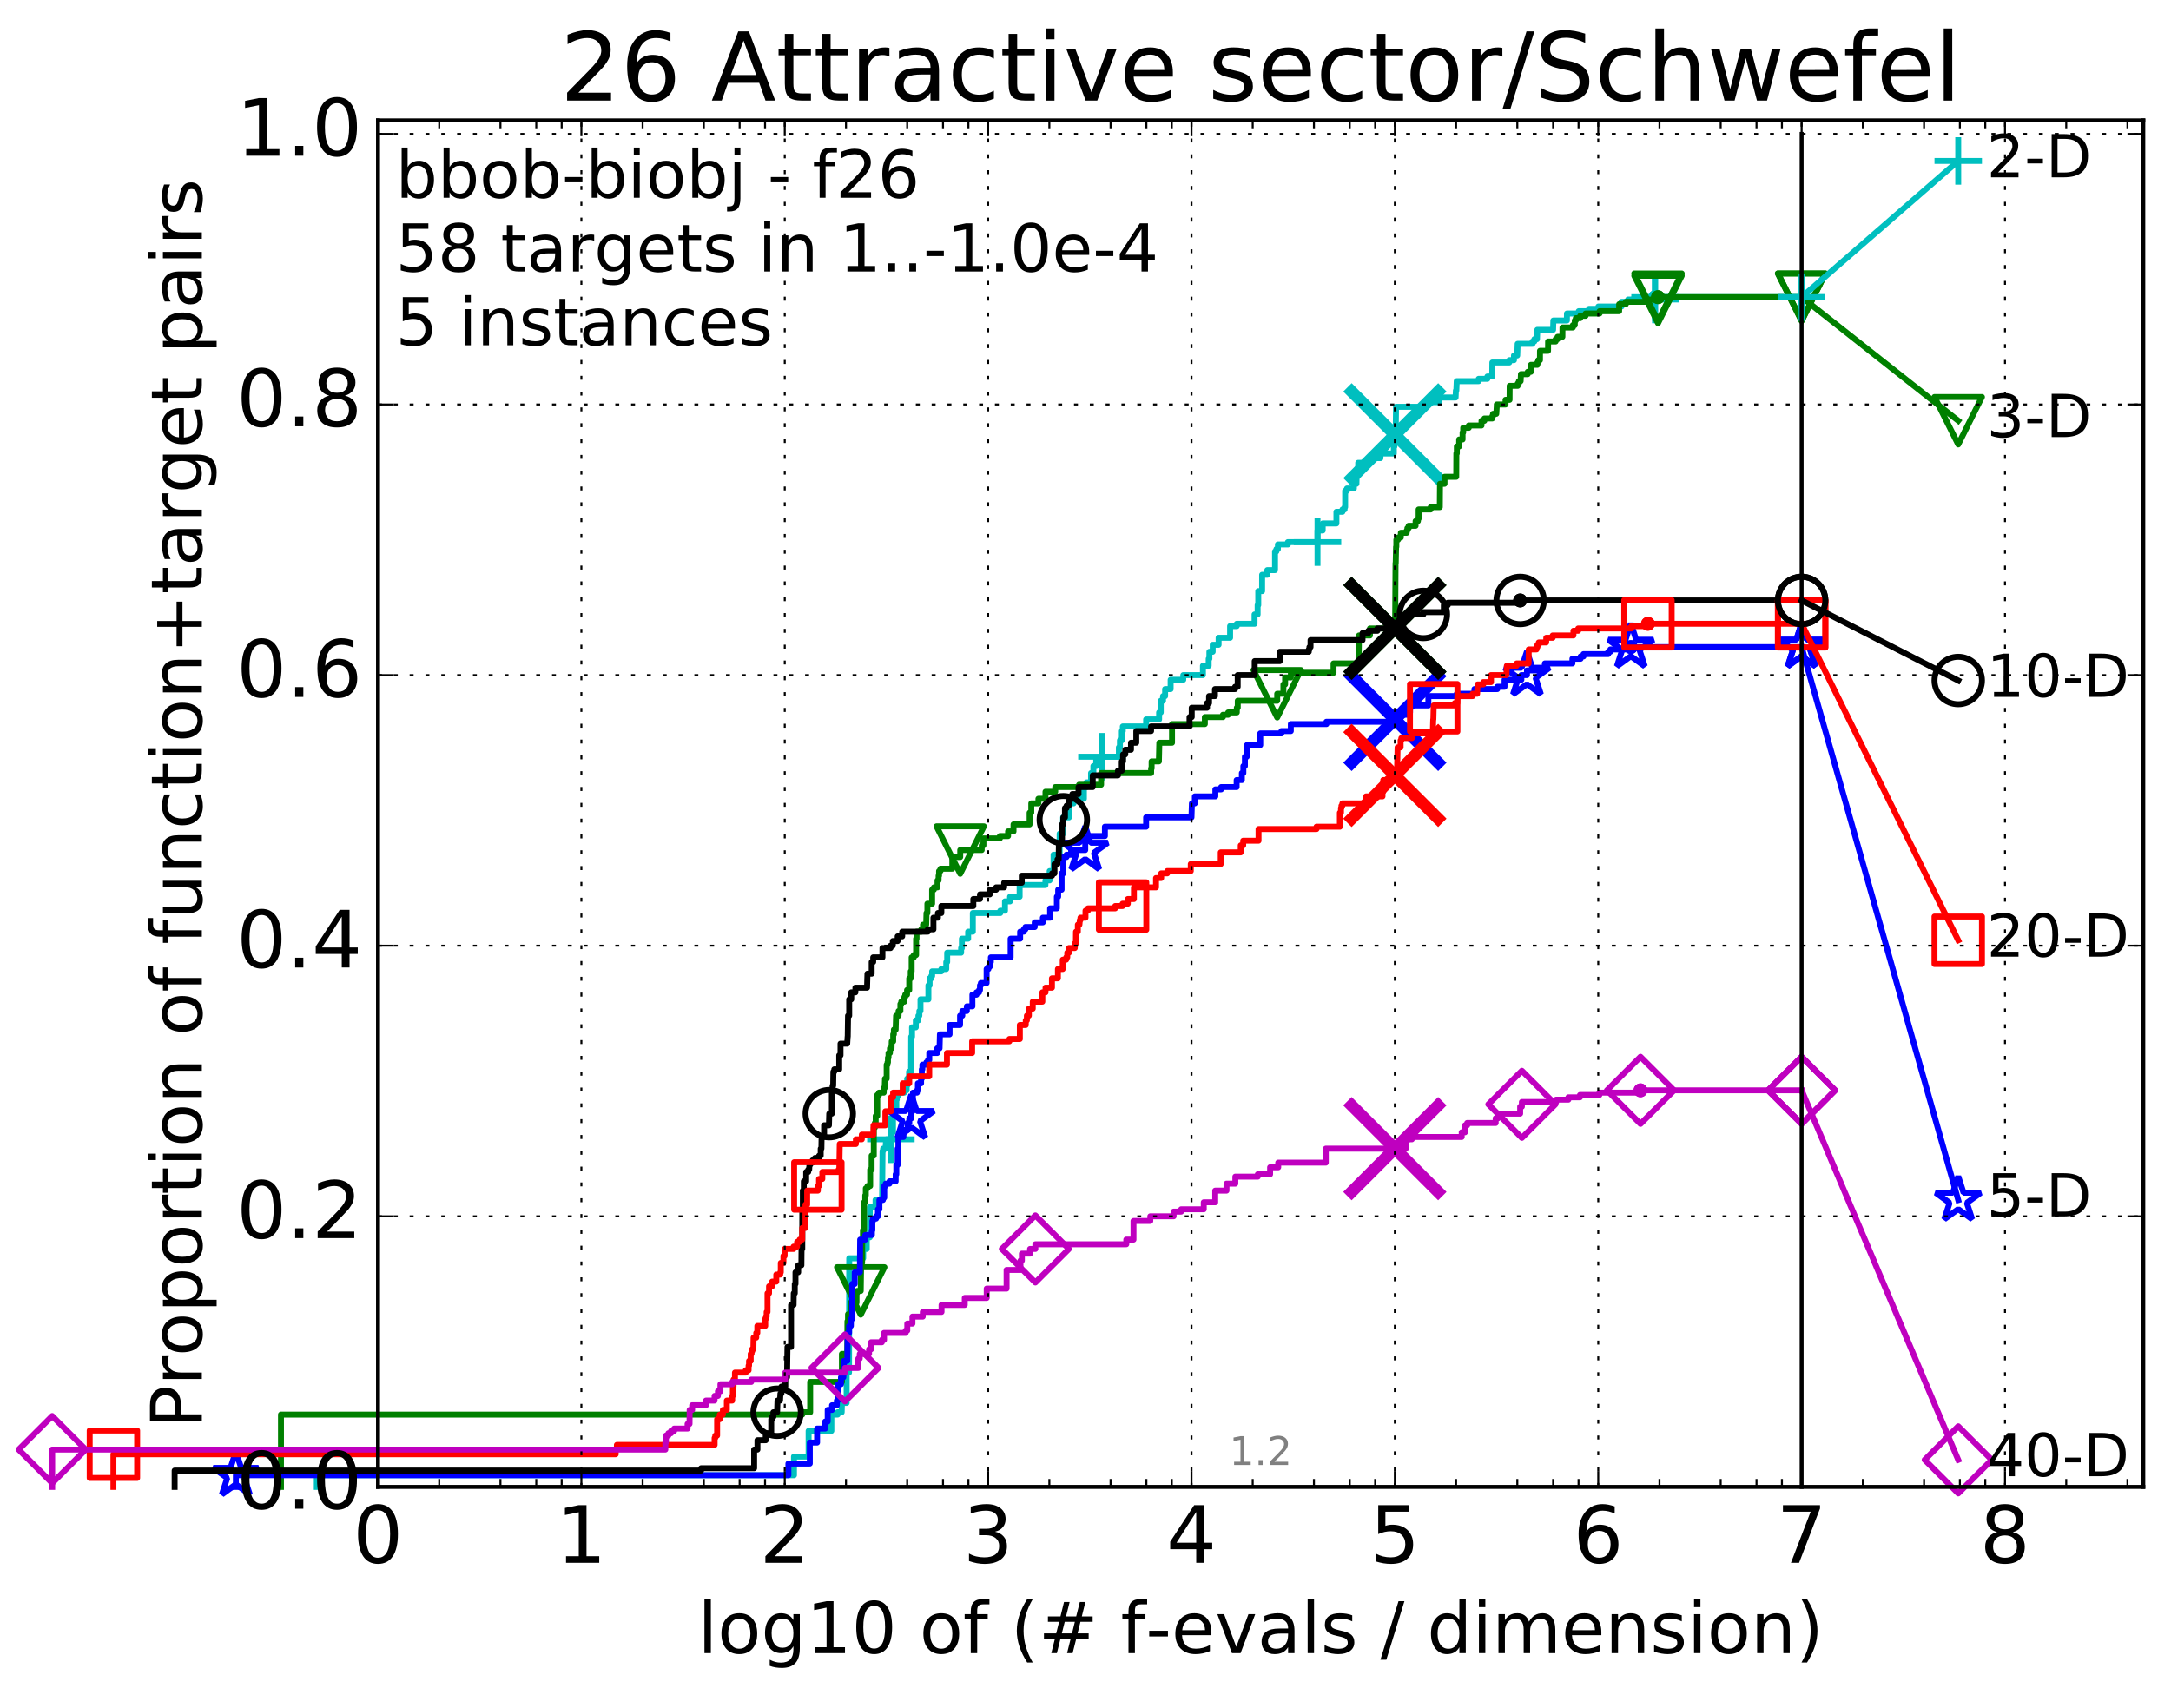 <?xml version="1.0" encoding="utf-8" standalone="no"?>
<!DOCTYPE svg PUBLIC "-//W3C//DTD SVG 1.1//EN"
  "http://www.w3.org/Graphics/SVG/1.1/DTD/svg11.dtd">
<!-- Created with matplotlib (http://matplotlib.org/) -->
<svg height="432pt" version="1.1" viewBox="0 0 549 432" width="549pt" xmlns="http://www.w3.org/2000/svg" xmlns:xlink="http://www.w3.org/1999/xlink">
 <defs>
  <style type="text/css">
*{stroke-linecap:butt;stroke-linejoin:round;stroke-miterlimit:100000;}
  </style>
 </defs>
 <g id="figure_1">
  <g id="patch_1">
   <path d="M 0 432.436 
L 549.192 432.436 
L 549.192 0 
L 0 0 
z
" style="fill:#ffffff;"/>
  </g>
  <g id="axes_1">
   <g id="patch_2">
    <path d="M 95.592 376.036 
L 541.992 376.036 
L 541.992 30.436 
L 95.592 30.436 
z
" style="fill:#ffffff;"/>
   </g>
   <g id="line2d_1">
    <defs>
     <path d="M 0 1.5 
C 0.398 1.5 0.779 1.342 1.061 1.061 
C 1.342 0.779 1.5 0.398 1.5 0 
C 1.5 -0.398 1.342 -0.779 1.061 -1.061 
C 0.779 -1.342 0.398 -1.5 0 -1.5 
C -0.398 -1.5 -0.779 -1.342 -1.061 -1.061 
C -1.342 -0.779 -1.5 -0.398 -1.5 0 
C -1.5 0.398 -1.342 0.779 -1.061 1.061 
C -0.779 1.342 -0.398 1.5 0 1.5 
z
" id="m0694d10e6f" style="stroke:#00bfbf;stroke-width:0.5;"/>
    </defs>
    <g>
     <use style="fill:#00bfbf;stroke:#00bfbf;stroke-width:0.5;" x="418.527" xlink:href="#m0694d10e6f" y="75.155"/>
     <use style="fill:#00bfbf;stroke:#00bfbf;stroke-width:0.5;" x="418.527" xlink:href="#m0694d10e6f" y="75.155"/>
    </g>
   </g>
   <g id="line2d_2">
    <path d="M 80.11 376.036 
L 80.11 373.086 
L 200.78 373.086 
L 200.78 368.367 
L 204.48 368.367 
L 204.48 361.877 
L 210.235 361.877 
L 210.235 357.747 
L 211.824 357.747 
L 211.824 357.157 
L 212.843 357.157 
L 212.902 354.798 
L 214.097 354.798 
L 214.097 347.128 
L 214.699 347.128 
L 214.753 318.22 
L 218.28 318.22 
L 218.28 315.86 
L 219.181 315.86 
L 219.181 312.91 
L 219.961 312.91 
L 219.961 305.241 
L 221.406 305.241 
L 221.406 303.471 
L 223.061 303.471 
L 223.172 291.082 
L 223.319 291.082 
L 223.319 290.492 
L 223.934 290.492 
L 224.041 288.722 
L 224.182 288.722 
L 224.182 288.132 
L 225.284 288.132 
L 225.284 286.362 
L 225.815 286.362 
L 225.815 280.462 
L 226.652 280.462 
L 226.652 278.102 
L 226.778 278.102 
L 226.778 276.923 
L 227.275 276.923 
L 227.275 276.333 
L 228.674 276.333 
L 228.674 275.743 
L 229.272 275.743 
L 229.272 274.563 
L 229.412 274.563 
L 229.412 272.793 
L 229.882 272.793 
L 229.882 271.023 
L 230.395 271.023 
L 230.422 262.173 
L 230.634 262.173 
L 230.634 259.814 
L 231.591 259.814 
L 231.591 258.044 
L 232.24 258.044 
L 232.24 256.864 
L 232.485 256.864 
L 232.485 255.684 
L 232.775 255.684 
L 232.775 252.734 
L 234.772 252.734 
L 234.772 249.194 
L 235.078 249.194 
L 235.078 247.424 
L 235.507 247.424 
L 235.507 246.834 
L 235.718 246.834 
L 235.718 245.655 
L 238.036 245.655 
L 238.036 245.065 
L 239.29 245.065 
L 239.29 243.295 
L 239.522 243.295 
L 239.522 240.935 
L 243.046 240.935 
L 243.046 239.755 
L 243.243 239.755 
L 243.243 237.395 
L 244.824 237.395 
L 244.824 235.625 
L 246.01 235.625 
L 246.01 230.905 
L 252.95 230.905 
L 252.95 230.316 
L 254.135 230.316 
L 254.135 227.956 
L 255.417 227.956 
L 255.417 226.776 
L 257.843 226.776 
L 257.843 223.826 
L 264.366 223.826 
L 264.366 222.646 
L 265.431 222.646 
L 265.431 220.286 
L 266.422 220.286 
L 266.422 216.156 
L 267.96 216.156 
L 267.96 210.847 
L 268.832 210.847 
L 268.832 206.717 
L 270.334 206.717 
L 270.334 203.177 
L 271.488 203.177 
L 271.488 201.997 
L 274.096 201.997 
L 274.096 199.048 
L 274.755 199.048 
L 274.755 197.868 
L 275.905 197.868 
L 275.905 195.508 
L 276.493 195.508 
L 276.493 193.738 
L 277.207 193.738 
L 277.207 191.968 
L 278.651 191.968 
L 278.651 191.378 
L 282.941 191.378 
L 282.941 189.018 
L 283.207 189.018 
L 283.207 187.248 
L 283.686 187.248 
L 283.686 184.888 
L 283.933 184.888 
L 283.933 183.708 
L 289.831 183.708 
L 289.831 181.939 
L 293.115 181.939 
L 293.115 180.169 
L 293.537 180.169 
L 293.537 177.219 
L 294.106 177.219 
L 294.106 176.039 
L 294.633 176.039 
L 294.633 174.269 
L 296.03 174.269 
L 296.03 171.909 
L 299.229 171.909 
L 299.229 170.729 
L 304.197 170.729 
L 304.197 168.369 
L 305.647 168.369 
L 305.647 166.6 
L 305.831 166.6 
L 305.831 164.83 
L 306.67 164.83 
L 306.67 163.06 
L 308.161 163.06 
L 308.161 161.29 
L 311.069 161.29 
L 311.069 158.34 
L 312.759 158.34 
L 312.759 157.75 
L 317.253 157.75 
L 317.253 155.39 
L 318.032 155.39 
L 318.032 153.03 
L 318.19 153.03 
L 318.19 149.491 
L 319.161 149.491 
L 319.167 145.361 
L 320.475 145.361 
L 320.475 144.181 
L 322.429 144.181 
L 322.429 139.461 
L 322.777 139.461 
L 322.777 138.871 
L 323.163 138.871 
L 323.163 137.691 
L 325.69 137.691 
L 325.69 137.101 
L 333.174 137.101 
L 333.174 134.152 
L 334.486 134.152 
L 334.486 132.382 
L 337.954 132.382 
L 337.954 129.432 
L 339.482 129.432 
L 339.482 128.842 
L 340.021 128.842 
L 340.021 128.252 
L 340.161 128.252 
L 340.161 124.122 
L 340.624 124.122 
L 340.624 123.532 
L 342.367 123.532 
L 342.367 122.352 
L 343.015 122.352 
L 343.104 118.813 
L 343.467 118.813 
L 343.467 117.043 
L 346.255 117.043 
L 346.255 115.863 
L 349.087 115.863 
L 349.087 114.683 
L 352.471 114.683 
L 352.471 112.913 
L 352.624 112.913 
L 352.624 109.963 
L 352.934 109.963 
L 353.032 102.884 
L 360.521 102.884 
L 360.521 101.704 
L 363.889 101.704 
L 363.924 100.524 
L 368.091 100.524 
L 368.167 98.754 
L 368.276 98.754 
L 368.372 96.394 
L 373.926 96.394 
L 373.926 95.804 
L 376.13 95.804 
L 376.13 95.214 
L 377.347 95.214 
L 377.381 91.674 
L 381.662 91.674 
L 381.662 91.084 
L 382.85 91.084 
L 382.85 89.904 
L 383.68 89.904 
L 383.782 86.955 
L 387.538 86.955 
L 387.538 86.365 
L 388.009 86.365 
L 388.009 85.775 
L 388.67 85.775 
L 388.752 83.415 
L 392.746 83.415 
L 392.814 81.055 
L 396.236 81.055 
L 396.25 79.285 
L 399.228 79.285 
L 399.228 78.695 
L 401.844 78.695 
L 401.844 78.105 
L 404.204 78.105 
L 404.204 77.515 
L 410.058 77.515 
L 410.058 76.335 
L 411.711 76.335 
L 411.711 75.745 
L 418.527 75.745 
L 418.527 75.155 
L 455.592 75.155 
L 455.592 75.155 
" style="fill:none;stroke:#00bfbf;stroke-linecap:square;stroke-width:1.5;"/>
   </g>
   <g id="line2d_3">
    <defs>
     <path d="M -6 0 
L 6 0 
M 0 6 
L 0 -6 
" id="m632b069af9" style="stroke:#00bfbf;stroke-width:1.5;"/>
    </defs>
    <g>
     <use style="fill:none;stroke:#00bfbf;stroke-width:1.5;" x="225.284" xlink:href="#m632b069af9" y="288.132"/>
     <use style="fill:none;stroke:#00bfbf;stroke-width:1.5;" x="278.651" xlink:href="#m632b069af9" y="191.378"/>
     <use style="fill:none;stroke:#00bfbf;stroke-width:1.5;" x="333.174" xlink:href="#m632b069af9" y="137.101"/>
     <use style="fill:none;stroke:#00bfbf;stroke-width:1.5;" x="418.527" xlink:href="#m632b069af9" y="75.745"/>
     <use style="fill:none;stroke:#00bfbf;stroke-width:1.5;" x="418.527" xlink:href="#m632b069af9" y="75.155"/>
     <use style="fill:none;stroke:#00bfbf;stroke-width:1.5;" x="455.592" xlink:href="#m632b069af9" y="75.155"/>
    </g>
   </g>
   <g id="line2d_4"/>
   <g id="line2d_5">
    <path clip-path="url(#p20c859b529)" d="M 352.748 109.963 
" style="fill:none;stroke:#00bfbf;stroke-linecap:square;"/>
    <defs>
     <path d="M -12 12 
L 12 -12 
M -12 -12 
L 12 12 
" id="m544243658c" style="stroke:#00bfbf;stroke-width:3.0;"/>
    </defs>
    <g clip-path="url(#p20c859b529)">
     <use style="fill:#00bfbf;stroke:#00bfbf;stroke-width:3.0;" x="352.748" xlink:href="#m544243658c" y="109.963"/>
    </g>
   </g>
   <g id="line2d_6">
    <defs>
     <path d="M 0 1.5 
C 0.398 1.5 0.779 1.342 1.061 1.061 
C 1.342 0.779 1.5 0.398 1.5 0 
C 1.5 -0.398 1.342 -0.779 1.061 -1.061 
C 0.779 -1.342 0.398 -1.5 0 -1.5 
C -0.398 -1.5 -0.779 -1.342 -1.061 -1.061 
C -1.342 -0.779 -1.5 -0.398 -1.5 0 
C -1.5 0.398 -1.342 0.779 -1.061 1.061 
C -0.779 1.342 -0.398 1.5 0 1.5 
z
" id="m541a792939" style="stroke:#008000;stroke-width:0.5;"/>
    </defs>
    <g>
     <use style="fill:#008000;stroke:#008000;stroke-width:0.5;" x="419.277" xlink:href="#m541a792939" y="75.155"/>
     <use style="fill:#008000;stroke:#008000;stroke-width:0.5;" x="419.277" xlink:href="#m541a792939" y="75.155"/>
    </g>
   </g>
   <g id="line2d_7">
    <path d="M 71.054 376.036 
L 71.054 357.747 
L 202.89 357.747 
L 202.89 357.157 
L 204.874 357.157 
L 204.874 349.488 
L 212.902 349.488 
L 212.902 342.408 
L 214.263 342.408 
L 214.3 334.149 
L 214.446 334.149 
L 214.446 332.379 
L 215.091 332.379 
L 215.091 329.429 
L 216.594 329.429 
L 216.594 327.069 
L 216.726 327.069 
L 216.726 326.479 
L 217.659 326.479 
L 217.753 319.4 
L 218.003 319.4 
L 218.034 314.09 
L 218.219 314.09 
L 218.219 311.14 
L 218.493 311.14 
L 218.493 304.061 
L 218.795 304.061 
L 218.795 302.291 
L 218.944 302.291 
L 218.944 300.521 
L 219.386 300.521 
L 219.386 299.931 
L 220.047 299.931 
L 220.047 295.801 
L 220.412 295.801 
L 220.412 292.262 
L 220.962 292.262 
L 220.962 285.182 
L 221.232 285.182 
L 221.232 284.002 
L 221.445 284.002 
L 221.445 282.232 
L 221.841 282.232 
L 221.841 276.923 
L 222.281 276.923 
L 222.281 276.333 
L 223.477 276.333 
L 223.477 275.153 
L 223.719 275.153 
L 223.791 272.793 
L 224.218 272.793 
L 224.218 269.253 
L 224.428 269.253 
L 224.428 268.663 
L 224.544 268.663 
L 224.544 267.483 
L 224.682 267.483 
L 224.682 266.303 
L 225.047 266.303 
L 225.047 265.123 
L 225.451 265.123 
L 225.496 263.353 
L 225.869 263.353 
L 225.869 261.584 
L 226.043 261.584 
L 226.043 260.404 
L 226.493 260.404 
L 226.599 256.864 
L 227.223 256.864 
L 227.223 255.684 
L 227.691 255.684 
L 227.691 253.914 
L 227.911 253.914 
L 227.911 253.324 
L 228.693 253.324 
L 228.693 252.144 
L 228.904 252.144 
L 228.904 251.554 
L 229.375 251.554 
L 229.375 250.374 
L 229.927 250.374 
L 229.927 247.424 
L 230.306 247.424 
L 230.306 245.655 
L 230.537 245.655 
L 230.537 242.115 
L 231.079 242.115 
L 231.079 241.525 
L 231.659 241.525 
L 231.659 237.395 
L 231.776 237.395 
L 231.776 235.625 
L 232.966 235.625 
L 232.966 235.035 
L 233.406 235.035 
L 233.406 233.855 
L 234.216 233.855 
L 234.291 230.905 
L 234.515 230.905 
L 234.515 228.546 
L 235.711 228.546 
L 235.711 225.006 
L 236.156 225.006 
L 236.156 224.416 
L 237.073 224.416 
L 237.073 222.646 
L 237.348 222.646 
L 237.348 221.466 
L 237.466 221.466 
L 237.466 220.286 
L 237.839 220.286 
L 237.839 219.696 
L 240.821 219.696 
L 240.821 216.746 
L 242.818 216.746 
L 242.818 214.977 
L 248.256 214.977 
L 248.256 213.797 
L 248.693 213.797 
L 248.693 212.027 
L 252.856 212.027 
L 252.856 211.437 
L 254.921 211.437 
L 254.921 210.257 
L 256.297 210.257 
L 256.297 208.487 
L 260.37 208.487 
L 260.37 205.537 
L 260.79 205.537 
L 260.79 203.177 
L 262.592 203.177 
L 262.592 201.997 
L 264.381 201.997 
L 264.381 200.227 
L 266.846 200.227 
L 266.846 199.048 
L 272.866 199.048 
L 272.866 198.458 
L 278.444 198.458 
L 278.444 195.508 
L 291.097 195.508 
L 291.097 194.328 
L 291.22 194.328 
L 291.22 192.558 
L 293.062 192.558 
L 293.17 187.838 
L 296.382 187.838 
L 296.382 183.119 
L 304.682 183.119 
L 304.682 181.349 
L 309.261 181.349 
L 309.261 180.759 
L 310.578 180.759 
L 310.578 180.169 
L 312.768 180.169 
L 312.768 178.989 
L 313.01 178.989 
L 313.01 177.219 
L 322.98 177.219 
L 322.98 175.449 
L 324.548 175.449 
L 324.548 173.089 
L 324.981 173.089 
L 324.981 171.319 
L 326.435 171.319 
L 326.435 170.139 
L 337.224 170.139 
L 337.224 167.78 
L 343.553 167.78 
L 343.662 160.7 
L 346.431 160.7 
L 346.431 158.93 
L 352.797 158.93 
L 352.905 142.411 
L 352.95 142.411 
L 353.039 138.281 
L 353.104 138.281 
L 353.104 136.511 
L 353.531 136.511 
L 353.531 135.922 
L 354.243 135.922 
L 354.243 134.742 
L 355.723 134.742 
L 355.723 134.152 
L 355.892 134.152 
L 355.892 133.562 
L 356.227 133.562 
L 356.227 132.972 
L 357.972 132.972 
L 357.972 131.792 
L 358.564 131.792 
L 358.564 131.202 
L 358.739 131.202 
L 358.739 128.842 
L 361.787 128.842 
L 361.787 128.252 
L 364.099 128.252 
L 364.143 122.352 
L 365.291 122.352 
L 365.291 120.583 
L 368.253 120.583 
L 368.28 114.683 
L 368.406 114.683 
L 368.406 112.913 
L 368.987 112.913 
L 368.987 111.143 
L 369.855 111.143 
L 369.855 109.373 
L 370.016 109.373 
L 370.016 108.193 
L 371.423 108.193 
L 371.423 107.603 
L 374.644 107.603 
L 374.644 106.423 
L 375.369 106.423 
L 375.369 105.833 
L 377.366 105.833 
L 377.366 105.243 
L 377.547 105.243 
L 377.547 104.654 
L 378.381 104.654 
L 378.491 102.884 
L 378.504 102.884 
L 378.504 102.294 
L 380.719 102.294 
L 380.719 101.114 
L 381.739 101.114 
L 381.759 97.574 
L 383.797 97.574 
L 383.797 96.984 
L 384.091 96.984 
L 384.091 96.394 
L 384.536 96.394 
L 384.62 94.624 
L 386.333 94.624 
L 386.333 94.034 
L 387.13 94.034 
L 387.146 92.264 
L 388.763 92.264 
L 388.763 91.674 
L 388.998 91.674 
L 388.998 91.084 
L 389.424 91.084 
L 389.432 88.725 
L 391.47 88.725 
L 391.483 86.365 
L 393.382 86.365 
L 393.382 85.775 
L 393.88 85.775 
L 393.88 85.185 
L 395.102 85.185 
L 395.113 82.825 
L 397.744 82.825 
L 397.744 82.235 
L 398.226 82.235 
L 398.235 81.055 
L 398.49 81.055 
L 398.49 80.465 
L 399.607 80.465 
L 399.607 79.875 
L 400.966 79.875 
L 400.966 79.285 
L 404.508 79.285 
L 404.508 78.695 
L 409.45 78.695 
L 409.45 76.925 
L 411.148 76.925 
L 411.148 76.335 
L 416.878 76.335 
L 416.878 75.745 
L 419.277 75.745 
L 419.277 75.155 
L 455.592 75.155 
L 455.592 75.155 
" style="fill:none;stroke:#008000;stroke-linecap:square;stroke-width:1.5;"/>
   </g>
   <g id="line2d_8">
    <defs>
     <path d="M -0 6 
L 6 -6 
L -6 -6 
z
" id="m07a89deb8c" style="stroke:#008000;stroke-linejoin:miter;stroke-width:1.5;"/>
    </defs>
    <g>
     <use style="fill:none;stroke:#008000;stroke-linejoin:miter;stroke-width:1.5;" x="217.659" xlink:href="#m07a89deb8c" y="326.479"/>
     <use style="fill:none;stroke:#008000;stroke-linejoin:miter;stroke-width:1.5;" x="242.818" xlink:href="#m07a89deb8c" y="214.977"/>
     <use style="fill:none;stroke:#008000;stroke-linejoin:miter;stroke-width:1.5;" x="322.98" xlink:href="#m07a89deb8c" y="175.449"/>
     <use style="fill:none;stroke:#008000;stroke-linejoin:miter;stroke-width:1.5;" x="419.277" xlink:href="#m07a89deb8c" y="75.745"/>
     <use style="fill:none;stroke:#008000;stroke-linejoin:miter;stroke-width:1.5;" x="419.277" xlink:href="#m07a89deb8c" y="75.155"/>
     <use style="fill:none;stroke:#008000;stroke-linejoin:miter;stroke-width:1.5;" x="455.592" xlink:href="#m07a89deb8c" y="75.155"/>
    </g>
   </g>
   <g id="line2d_9"/>
   <g id="line2d_10">
    <path clip-path="url(#p20c859b529)" d="M 352.743 158.93 
" style="fill:none;stroke:#008000;stroke-linecap:square;"/>
    <defs>
     <path d="M -12 12 
L 12 -12 
M -12 -12 
L 12 12 
" id="m4b0ec9be35" style="stroke:#008000;stroke-width:3.0;"/>
    </defs>
    <g clip-path="url(#p20c859b529)">
     <use style="fill:#008000;stroke:#008000;stroke-width:3.0;" x="352.743" xlink:href="#m4b0ec9be35" y="158.93"/>
    </g>
   </g>
   <g id="line2d_11">
    <defs>
     <path d="M 0 1.5 
C 0.398 1.5 0.779 1.342 1.061 1.061 
C 1.342 0.779 1.5 0.398 1.5 0 
C 1.5 -0.398 1.342 -0.779 1.061 -1.061 
C 0.779 -1.342 0.398 -1.5 0 -1.5 
C -0.398 -1.5 -0.779 -1.342 -1.061 -1.061 
C -1.342 -0.779 -1.5 -0.398 -1.5 0 
C -1.5 0.398 -1.342 0.779 -1.061 1.061 
C -0.779 1.342 -0.398 1.5 0 1.5 
z
" id="m67fb961ebd" style="stroke:#0000ff;stroke-width:0.5;"/>
    </defs>
    <g>
     <use style="fill:#0000ff;stroke:#0000ff;stroke-width:0.5;" x="412.407" xlink:href="#m67fb961ebd" y="163.65"/>
     <use style="fill:#0000ff;stroke:#0000ff;stroke-width:0.5;" x="412.407" xlink:href="#m67fb961ebd" y="163.65"/>
    </g>
   </g>
   <g id="line2d_12">
    <path d="M 59.645 376.036 
L 59.645 373.086 
L 199.368 373.086 
L 199.368 370.137 
L 204.785 370.137 
L 204.785 364.827 
L 206.624 364.827 
L 206.624 361.287 
L 208.665 361.287 
L 208.665 359.517 
L 209.306 359.517 
L 209.306 356.567 
L 210.405 356.567 
L 210.405 355.388 
L 211.627 355.388 
L 211.627 354.208 
L 211.897 354.208 
L 211.897 350.078 
L 212.667 350.078 
L 212.667 348.308 
L 213.273 348.308 
L 213.273 346.538 
L 213.388 346.538 
L 213.388 344.178 
L 214.263 344.178 
L 214.351 337.099 
L 214.72 337.099 
L 214.72 335.329 
L 215.168 335.329 
L 215.19 333.559 
L 215.504 333.559 
L 215.504 324.71 
L 216.14 324.71 
L 216.14 321.76 
L 217.437 321.76 
L 217.513 313.5 
L 218.807 313.5 
L 218.807 312.32 
L 220.484 312.32 
L 220.484 311.14 
L 220.6 311.14 
L 220.6 308.781 
L 220.749 308.781 
L 220.749 308.191 
L 221.541 308.191 
L 221.541 307.601 
L 222.013 307.601 
L 222.013 305.831 
L 222.383 305.831 
L 222.383 303.471 
L 223.282 303.471 
L 223.282 302.881 
L 223.603 302.881 
L 223.603 299.931 
L 223.962 299.931 
L 223.962 299.341 
L 224.925 299.341 
L 224.925 298.751 
L 226.493 298.751 
L 226.493 296.981 
L 226.658 296.981 
L 226.658 294.621 
L 226.997 294.621 
L 226.997 290.492 
L 227.182 290.492 
L 227.182 287.542 
L 228.465 287.542 
L 228.488 285.772 
L 229.534 285.772 
L 229.534 284.002 
L 229.942 284.002 
L 229.942 282.822 
L 230.459 282.822 
L 230.459 281.052 
L 230.766 281.052 
L 230.871 276.333 
L 231.883 276.333 
L 231.883 275.743 
L 232.112 275.743 
L 232.112 273.973 
L 232.919 273.973 
L 232.919 272.793 
L 233.109 272.793 
L 233.109 270.433 
L 233.25 270.433 
L 233.25 269.253 
L 234.261 269.253 
L 234.261 268.663 
L 234.689 268.663 
L 234.689 268.073 
L 234.995 268.073 
L 234.995 266.303 
L 237.007 266.303 
L 237.007 265.123 
L 237.595 265.123 
L 237.688 261.584 
L 240.132 261.584 
L 240.132 259.224 
L 242.781 259.224 
L 242.781 256.864 
L 243.35 256.864 
L 243.35 255.684 
L 244.493 255.684 
L 244.493 254.504 
L 245.898 254.504 
L 245.898 251.554 
L 246.936 251.554 
L 246.936 250.964 
L 247.589 250.964 
L 247.589 250.374 
L 247.82 250.374 
L 247.82 249.194 
L 248.039 249.194 
L 248.039 248.604 
L 249.494 248.604 
L 249.494 245.065 
L 249.953 245.065 
L 249.953 244.475 
L 250.315 244.475 
L 250.315 243.295 
L 250.564 243.295 
L 250.564 242.115 
L 255.565 242.115 
L 255.565 237.395 
L 257.969 237.395 
L 257.969 235.625 
L 258.901 235.625 
L 258.901 235.035 
L 259.306 235.035 
L 259.306 234.445 
L 261.658 234.445 
L 261.658 233.265 
L 263.716 233.265 
L 263.716 232.085 
L 265.546 232.085 
L 265.546 229.726 
L 267.253 229.726 
L 267.253 226.776 
L 267.589 226.776 
L 267.589 225.006 
L 268.461 225.006 
L 268.461 220.876 
L 268.89 220.876 
L 268.89 216.746 
L 269.698 216.746 
L 269.698 216.156 
L 270.869 216.156 
L 270.869 214.977 
L 274.436 214.977 
L 274.436 211.437 
L 279.406 211.437 
L 279.406 209.077 
L 289.831 209.077 
L 289.831 206.717 
L 301.301 206.717 
L 301.409 203.177 
L 302.153 203.177 
L 302.153 201.407 
L 307.342 201.407 
L 307.342 199.637 
L 308.807 199.637 
L 308.807 199.048 
L 312.724 199.048 
L 312.724 197.278 
L 314.042 197.278 
L 314.042 195.508 
L 314.422 195.508 
L 314.422 193.738 
L 314.814 193.738 
L 314.814 191.378 
L 315.285 191.378 
L 315.339 188.428 
L 318.694 188.428 
L 318.694 185.478 
L 324.056 185.478 
L 324.056 184.888 
L 326.426 184.888 
L 326.426 183.119 
L 335.43 183.119 
L 335.43 182.529 
L 351.615 182.529 
L 351.615 181.939 
L 353.151 181.939 
L 353.151 180.759 
L 356.434 180.759 
L 356.434 180.169 
L 356.568 180.169 
L 356.568 178.399 
L 361.203 178.399 
L 361.203 176.039 
L 368.391 176.039 
L 368.391 175.449 
L 372.851 175.449 
L 372.851 174.269 
L 378.628 174.269 
L 378.628 173.679 
L 380.468 173.679 
L 380.468 171.909 
L 384.723 171.909 
L 384.723 170.729 
L 386.138 170.729 
L 386.138 169.549 
L 390.655 169.549 
L 390.656 167.78 
L 397.626 167.78 
L 397.626 166.6 
L 399.701 166.6 
L 399.701 166.01 
L 400.435 166.01 
L 400.435 165.42 
L 406.674 165.42 
L 406.674 164.83 
L 407.214 164.83 
L 407.214 164.24 
L 412.407 164.24 
L 412.407 163.65 
L 455.592 163.65 
L 455.592 163.65 
" style="fill:none;stroke:#0000ff;stroke-linecap:square;stroke-width:1.5;"/>
   </g>
   <g id="line2d_13">
    <defs>
     <path d="M 0 -6 
L -1.347 -1.854 
L -5.706 -1.854 
L -2.18 0.708 
L -3.527 4.854 
L -0 2.292 
L 3.527 4.854 
L 2.18 0.708 
L 5.706 -1.854 
L 1.347 -1.854 
z
" id="m472622f20f" style="stroke:#0000ff;stroke-linejoin:bevel;stroke-width:1.5;"/>
    </defs>
    <g>
     <use style="fill:none;stroke:#0000ff;stroke-linejoin:bevel;stroke-width:1.5;" x="59.645" xlink:href="#m472622f20f" y="373.086"/>
     <use style="fill:none;stroke:#0000ff;stroke-linejoin:bevel;stroke-width:1.5;" x="230.459" xlink:href="#m472622f20f" y="282.822"/>
     <use style="fill:none;stroke:#0000ff;stroke-linejoin:bevel;stroke-width:1.5;" x="274.436" xlink:href="#m472622f20f" y="214.977"/>
     <use style="fill:none;stroke:#0000ff;stroke-linejoin:bevel;stroke-width:1.5;" x="386.138" xlink:href="#m472622f20f" y="170.729"/>
     <use style="fill:none;stroke:#0000ff;stroke-linejoin:bevel;stroke-width:1.5;" x="412.407" xlink:href="#m472622f20f" y="163.65"/>
     <use style="fill:none;stroke:#0000ff;stroke-linejoin:bevel;stroke-width:1.5;" x="455.592" xlink:href="#m472622f20f" y="163.65"/>
    </g>
   </g>
   <g id="line2d_14"/>
   <g id="line2d_15">
    <path clip-path="url(#p20c859b529)" d="M 352.74 181.939 
" style="fill:none;stroke:#0000ff;stroke-linecap:square;"/>
    <defs>
     <path d="M -12 12 
L 12 -12 
M -12 -12 
L 12 12 
" id="m9f699470fb" style="stroke:#0000ff;stroke-width:3.0;"/>
    </defs>
    <g clip-path="url(#p20c859b529)">
     <use style="fill:#0000ff;stroke:#0000ff;stroke-width:3.0;" x="352.74" xlink:href="#m9f699470fb" y="181.939"/>
    </g>
   </g>
   <g id="line2d_16">
    <defs>
     <path d="M 0 1.5 
C 0.398 1.5 0.779 1.342 1.061 1.061 
C 1.342 0.779 1.5 0.398 1.5 0 
C 1.5 -0.398 1.342 -0.779 1.061 -1.061 
C 0.779 -1.342 0.398 -1.5 0 -1.5 
C -0.398 -1.5 -0.779 -1.342 -1.061 -1.061 
C -1.342 -0.779 -1.5 -0.398 -1.5 0 
C -1.5 0.398 -1.342 0.779 -1.061 1.061 
C -0.779 1.342 -0.398 1.5 0 1.5 
z
" id="mc5c502c135" style="stroke:#000000;stroke-width:0.5;"/>
    </defs>
    <g>
     <use style="stroke:#000000;stroke-width:0.5;" x="384.417" xlink:href="#mc5c502c135" y="151.851"/>
     <use style="stroke:#000000;stroke-width:0.5;" x="384.417" xlink:href="#mc5c502c135" y="151.851"/>
    </g>
   </g>
   <g id="line2d_17">
    <path d="M 44.163 376.036 
L 44.163 371.907 
L 177.303 371.907 
L 177.303 371.317 
L 190.705 371.317 
L 190.705 366.597 
L 191.542 366.597 
L 191.542 364.237 
L 193.632 364.237 
L 193.632 362.467 
L 195.028 362.467 
L 195.028 358.927 
L 195.235 358.927 
L 195.235 358.337 
L 195.568 358.337 
L 195.568 357.157 
L 196.514 357.157 
L 196.611 354.208 
L 197.256 354.208 
L 197.35 352.438 
L 197.607 352.438 
L 197.607 350.668 
L 198.582 350.668 
L 198.582 348.308 
L 199.022 348.308 
L 199.131 340.639 
L 200.043 340.639 
L 200.043 330.019 
L 200.679 330.019 
L 200.719 327.069 
L 200.98 327.069 
L 200.98 324.71 
L 201.159 324.71 
L 201.159 321.76 
L 201.841 321.76 
L 201.841 319.99 
L 202.651 319.99 
L 202.688 315.86 
L 202.872 315.86 
L 202.89 305.831 
L 203.018 305.831 
L 203.018 301.111 
L 203.271 301.111 
L 203.271 298.751 
L 203.858 298.751 
L 203.858 296.391 
L 204.377 296.391 
L 204.377 295.801 
L 204.616 295.801 
L 204.684 294.621 
L 204.852 294.621 
L 204.852 294.031 
L 205.48 294.031 
L 205.48 293.442 
L 206.091 293.442 
L 206.091 292.852 
L 207.13 292.852 
L 207.13 292.262 
L 207.535 292.262 
L 207.535 290.492 
L 207.712 290.492 
L 207.757 287.542 
L 208.395 287.542 
L 208.395 284.592 
L 209.62 284.592 
L 209.701 281.642 
L 210.353 281.642 
L 210.353 276.333 
L 210.497 276.333 
L 210.549 274.563 
L 210.691 274.563 
L 210.743 271.023 
L 210.973 271.023 
L 210.973 270.433 
L 212.213 270.433 
L 212.213 266.893 
L 212.548 266.893 
L 212.548 263.943 
L 214.241 263.943 
L 214.351 262.173 
L 214.373 262.173 
L 214.449 256.864 
L 214.742 256.864 
L 214.742 252.734 
L 215.263 252.734 
L 215.263 250.964 
L 216.311 250.964 
L 216.311 249.784 
L 219.26 249.784 
L 219.357 246.245 
L 220.425 246.245 
L 220.425 243.295 
L 220.814 243.295 
L 220.814 242.115 
L 223.15 242.115 
L 223.15 239.755 
L 225.196 239.755 
L 225.196 239.165 
L 225.775 239.165 
L 225.775 237.985 
L 226.997 237.985 
L 226.997 236.805 
L 228.148 236.805 
L 228.148 235.625 
L 234.627 235.625 
L 234.627 235.035 
L 236.044 235.035 
L 236.044 232.085 
L 237.177 232.085 
L 237.177 230.905 
L 238.047 230.905 
L 238.047 229.136 
L 246.134 229.136 
L 246.134 227.366 
L 247.822 227.366 
L 247.822 226.186 
L 250.311 226.186 
L 250.311 225.006 
L 251.892 225.006 
L 251.892 224.416 
L 253.927 224.416 
L 253.927 223.236 
L 258.386 223.236 
L 258.386 221.466 
L 266.054 221.466 
L 266.054 220.876 
L 266.654 220.876 
L 266.654 218.516 
L 267.413 218.516 
L 267.413 217.336 
L 267.716 217.336 
L 267.768 213.797 
L 268.053 213.797 
L 268.053 213.207 
L 268.566 213.207 
L 268.566 208.487 
L 268.855 208.487 
L 268.89 206.717 
L 269.304 206.717 
L 269.304 204.357 
L 269.716 204.357 
L 269.716 203.767 
L 270.263 203.767 
L 270.263 202.587 
L 270.53 202.587 
L 270.53 201.997 
L 271.174 201.997 
L 271.174 200.817 
L 272.736 200.817 
L 272.736 199.048 
L 276.332 199.048 
L 276.332 196.098 
L 282.708 196.098 
L 282.708 194.918 
L 283.668 194.918 
L 283.668 192.558 
L 284.001 192.558 
L 284.001 190.788 
L 284.555 190.788 
L 284.555 189.608 
L 286 189.608 
L 286 187.838 
L 287.342 187.838 
L 287.342 184.888 
L 291.083 184.888 
L 291.083 183.708 
L 300.81 183.708 
L 300.81 181.349 
L 301.365 181.349 
L 301.365 178.989 
L 305.238 178.989 
L 305.238 177.809 
L 305.745 177.809 
L 305.745 176.039 
L 307.237 176.039 
L 307.237 174.269 
L 312.332 174.269 
L 312.332 173.679 
L 312.991 173.679 
L 312.991 170.729 
L 317.288 170.729 
L 317.288 167.19 
L 323.647 167.19 
L 323.647 164.83 
L 330.969 164.83 
L 330.969 164.24 
L 331.127 164.24 
L 331.127 163.65 
L 331.409 163.65 
L 331.409 161.88 
L 344.552 161.88 
L 344.552 160.11 
L 346.032 160.11 
L 346.032 159.52 
L 348.322 159.52 
L 348.322 158.93 
L 353.293 158.93 
L 353.293 158.34 
L 353.456 158.34 
L 353.456 157.16 
L 355.308 157.16 
L 355.308 156.57 
L 355.475 156.57 
L 355.475 155.98 
L 356.338 155.98 
L 356.338 155.39 
L 359.931 155.39 
L 359.931 154.8 
L 365.117 154.8 
L 365.117 153.03 
L 366.12 153.03 
L 366.12 152.44 
L 384.417 152.44 
L 384.417 151.851 
L 455.592 151.851 
L 455.592 151.851 
" style="fill:none;stroke:#000000;stroke-linecap:square;stroke-width:1.5;"/>
   </g>
   <g id="line2d_18">
    <defs>
     <path d="M 0 6 
C 1.591 6 3.117 5.368 4.243 4.243 
C 5.368 3.117 6 1.591 6 0 
C 6 -1.591 5.368 -3.117 4.243 -4.243 
C 3.117 -5.368 1.591 -6 0 -6 
C -1.591 -6 -3.117 -5.368 -4.243 -4.243 
C -5.368 -3.117 -6 -1.591 -6 0 
C -6 1.591 -5.368 3.117 -4.243 4.243 
C -3.117 5.368 -1.591 6 0 6 
z
" id="m282bea0f63" style="stroke:#000000;stroke-width:1.5;"/>
    </defs>
    <g>
     <use style="fill:none;stroke:#000000;stroke-width:1.5;" x="196.514" xlink:href="#m282bea0f63" y="357.157"/>
     <use style="fill:none;stroke:#000000;stroke-width:1.5;" x="209.701" xlink:href="#m282bea0f63" y="281.642"/>
     <use style="fill:none;stroke:#000000;stroke-width:1.5;" x="268.89" xlink:href="#m282bea0f63" y="207.307"/>
     <use style="fill:none;stroke:#000000;stroke-width:1.5;" x="359.931" xlink:href="#m282bea0f63" y="155.39"/>
     <use style="fill:none;stroke:#000000;stroke-width:1.5;" x="384.417" xlink:href="#m282bea0f63" y="151.851"/>
     <use style="fill:none;stroke:#000000;stroke-width:1.5;" x="455.592" xlink:href="#m282bea0f63" y="151.851"/>
    </g>
   </g>
   <g id="line2d_19"/>
   <g id="line2d_20">
    <path clip-path="url(#p20c859b529)" d="M 352.737 158.93 
" style="fill:none;stroke:#000000;stroke-linecap:square;"/>
    <defs>
     <path d="M -12 12 
L 12 -12 
M -12 -12 
L 12 12 
" id="m4092f3288e" style="stroke:#000000;stroke-width:3.0;"/>
    </defs>
    <g clip-path="url(#p20c859b529)">
     <use style="stroke:#000000;stroke-width:3.0;" x="352.737" xlink:href="#m4092f3288e" y="158.93"/>
    </g>
   </g>
   <g id="line2d_21">
    <defs>
     <path d="M 0 1.5 
C 0.398 1.5 0.779 1.342 1.061 1.061 
C 1.342 0.779 1.5 0.398 1.5 0 
C 1.5 -0.398 1.342 -0.779 1.061 -1.061 
C 0.779 -1.342 0.398 -1.5 0 -1.5 
C -0.398 -1.5 -0.779 -1.342 -1.061 -1.061 
C -1.342 -0.779 -1.5 -0.398 -1.5 0 
C -1.5 0.398 -1.342 0.779 -1.061 1.061 
C -0.779 1.342 -0.398 1.5 0 1.5 
z
" id="m6dceebe292" style="stroke:#ff0000;stroke-width:0.5;"/>
    </defs>
    <g>
     <use style="fill:#ff0000;stroke:#ff0000;stroke-width:0.5;" x="416.729" xlink:href="#m6dceebe292" y="157.75"/>
     <use style="fill:#ff0000;stroke:#ff0000;stroke-width:0.5;" x="416.729" xlink:href="#m6dceebe292" y="157.75"/>
    </g>
   </g>
   <g id="line2d_22">
    <path d="M 28.682 376.036 
L 28.682 367.777 
L 155.701 367.777 
L 155.701 366.597 
L 156.002 366.597 
L 156.002 365.417 
L 180.713 365.417 
L 180.713 363.647 
L 180.885 363.647 
L 180.885 363.057 
L 181.346 363.057 
L 181.346 358.927 
L 182.009 358.927 
L 182.009 357.747 
L 182.81 357.747 
L 182.81 356.567 
L 183.8 356.567 
L 183.8 354.208 
L 185.157 354.208 
L 185.157 353.028 
L 185.318 353.028 
L 185.338 350.668 
L 185.498 350.668 
L 185.498 348.898 
L 185.855 348.898 
L 185.855 347.128 
L 188.585 347.128 
L 188.585 346.538 
L 189.303 346.538 
L 189.303 345.358 
L 189.421 345.358 
L 189.421 344.178 
L 189.835 344.178 
L 189.835 342.408 
L 190.047 342.408 
L 190.047 341.818 
L 190.177 341.818 
L 190.177 341.228 
L 190.514 341.228 
L 190.562 338.279 
L 191.235 338.279 
L 191.235 337.099 
L 191.511 337.099 
L 191.511 335.329 
L 193.507 335.329 
L 193.507 333.559 
L 193.673 333.559 
L 193.673 332.969 
L 193.866 332.969 
L 193.866 331.789 
L 194.084 331.789 
L 194.084 327.069 
L 194.475 327.069 
L 194.475 325.299 
L 195.248 325.299 
L 195.248 324.12 
L 196.306 324.12 
L 196.306 322.35 
L 197.303 322.35 
L 197.303 321.76 
L 197.444 321.76 
L 197.444 319.4 
L 198.111 319.4 
L 198.111 317.63 
L 198.415 317.63 
L 198.415 315.86 
L 200.679 315.86 
L 200.679 315.27 
L 201.57 315.27 
L 201.57 314.09 
L 202.202 314.09 
L 202.202 313.5 
L 202.863 313.5 
L 202.863 310.55 
L 203.682 310.55 
L 203.682 304.651 
L 204.11 304.651 
L 204.11 301.111 
L 206.817 301.111 
L 206.817 299.931 
L 207.107 299.931 
L 207.107 298.161 
L 207.947 298.161 
L 207.947 296.391 
L 212.05 296.391 
L 212.05 295.801 
L 212.243 295.801 
L 212.351 289.312 
L 216.432 289.312 
L 216.432 288.132 
L 217.928 288.132 
L 217.928 286.952 
L 220.88 286.952 
L 220.88 284.592 
L 223.891 284.592 
L 223.891 281.052 
L 225.321 281.052 
L 225.321 277.513 
L 225.851 277.513 
L 225.851 276.333 
L 228.269 276.333 
L 228.269 273.973 
L 229.925 273.973 
L 229.925 272.203 
L 234.984 272.203 
L 234.984 269.253 
L 239.464 269.253 
L 239.464 266.303 
L 245.834 266.303 
L 245.834 263.353 
L 255.255 263.353 
L 255.255 262.763 
L 257.897 262.763 
L 257.897 259.224 
L 259.395 259.224 
L 259.395 258.044 
L 259.676 258.044 
L 259.676 256.864 
L 260.182 256.864 
L 260.182 255.094 
L 261.164 255.094 
L 261.164 253.324 
L 263.589 253.324 
L 263.589 250.964 
L 264.395 250.964 
L 264.395 249.784 
L 266.013 249.784 
L 266.013 247.424 
L 267.522 247.424 
L 267.522 245.065 
L 268.742 245.065 
L 268.742 242.705 
L 269.616 242.705 
L 269.616 242.115 
L 269.89 242.115 
L 269.89 240.935 
L 270.337 240.935 
L 270.337 239.755 
L 271.792 239.755 
L 271.792 238.575 
L 272.069 238.575 
L 272.1 235.625 
L 272.564 235.625 
L 272.564 233.855 
L 272.963 233.855 
L 273.07 232.675 
L 273.225 232.675 
L 273.225 232.085 
L 274.498 232.085 
L 274.498 230.316 
L 275.115 230.316 
L 275.115 229.726 
L 282.011 229.726 
L 282.011 229.136 
L 283.878 229.136 
L 283.878 228.546 
L 285.206 228.546 
L 285.206 227.366 
L 286.747 227.366 
L 286.747 224.416 
L 292.332 224.416 
L 292.332 222.056 
L 293.64 222.056 
L 293.64 220.876 
L 295.176 220.876 
L 295.176 220.286 
L 301.126 220.286 
L 301.126 218.516 
L 308.702 218.516 
L 308.702 215.566 
L 313.756 215.566 
L 313.756 213.797 
L 314.382 213.797 
L 314.382 212.617 
L 318.259 212.617 
L 318.259 209.667 
L 332.923 209.667 
L 332.923 209.077 
L 338.828 209.077 
L 338.828 205.537 
L 339.105 205.537 
L 339.105 204.357 
L 339.224 204.357 
L 339.224 203.767 
L 339.464 203.767 
L 339.464 203.177 
L 345.454 203.177 
L 345.454 201.407 
L 349.606 201.407 
L 349.606 200.227 
L 349.804 200.227 
L 349.804 197.278 
L 352.05 197.278 
L 352.05 196.098 
L 353.249 196.098 
L 353.357 191.968 
L 353.362 191.968 
L 353.416 189.018 
L 354.182 189.018 
L 354.182 187.248 
L 354.371 187.248 
L 354.371 186.658 
L 357.059 186.658 
L 357.059 185.478 
L 362.328 185.478 
L 362.426 181.939 
L 362.468 181.939 
L 362.553 178.399 
L 367.877 178.399 
L 367.877 177.809 
L 368.516 177.809 
L 368.55 176.039 
L 372.399 176.039 
L 372.399 175.449 
L 373.54 175.449 
L 373.609 173.679 
L 373.661 173.679 
L 373.661 173.089 
L 375.099 173.089 
L 375.099 172.499 
L 377.047 172.499 
L 377.047 170.729 
L 380.948 170.729 
L 381.046 168.369 
L 383.529 168.369 
L 383.529 167.78 
L 386.557 167.78 
L 386.586 164.24 
L 388.547 164.24 
L 388.547 163.65 
L 388.78 163.65 
L 388.78 163.06 
L 389.121 163.06 
L 389.121 162.47 
L 390.997 162.47 
L 391.021 161.29 
L 392.642 161.29 
L 392.642 160.7 
L 397.893 160.7 
L 397.893 159.52 
L 399.095 159.52 
L 399.095 158.93 
L 412.543 158.93 
L 412.543 158.34 
L 416.729 158.34 
L 416.729 157.75 
L 455.592 157.75 
L 455.592 157.75 
" style="fill:none;stroke:#ff0000;stroke-linecap:square;stroke-width:1.5;"/>
   </g>
   <g id="line2d_23">
    <defs>
     <path d="M -6 6 
L 6 6 
L 6 -6 
L -6 -6 
z
" id="ma225569321" style="stroke:#ff0000;stroke-linejoin:miter;stroke-width:1.5;"/>
    </defs>
    <g>
     <use style="fill:none;stroke:#ff0000;stroke-linejoin:miter;stroke-width:1.5;" x="28.682" xlink:href="#ma225569321" y="367.777"/>
     <use style="fill:none;stroke:#ff0000;stroke-linejoin:miter;stroke-width:1.5;" x="206.817" xlink:href="#ma225569321" y="299.931"/>
     <use style="fill:none;stroke:#ff0000;stroke-linejoin:miter;stroke-width:1.5;" x="283.878" xlink:href="#ma225569321" y="229.136"/>
     <use style="fill:none;stroke:#ff0000;stroke-linejoin:miter;stroke-width:1.5;" x="362.553" xlink:href="#ma225569321" y="178.989"/>
     <use style="fill:none;stroke:#ff0000;stroke-linejoin:miter;stroke-width:1.5;" x="416.729" xlink:href="#ma225569321" y="157.75"/>
     <use style="fill:none;stroke:#ff0000;stroke-linejoin:miter;stroke-width:1.5;" x="455.592" xlink:href="#ma225569321" y="157.75"/>
    </g>
   </g>
   <g id="line2d_24"/>
   <g id="line2d_25">
    <path clip-path="url(#p20c859b529)" d="M 352.735 196.098 
" style="fill:none;stroke:#ff0000;stroke-linecap:square;"/>
    <defs>
     <path d="M -12 12 
L 12 -12 
M -12 -12 
L 12 12 
" id="m7113f5a878" style="stroke:#ff0000;stroke-width:3.0;"/>
    </defs>
    <g clip-path="url(#p20c859b529)">
     <use style="fill:#ff0000;stroke:#ff0000;stroke-width:3.0;" x="352.735" xlink:href="#m7113f5a878" y="196.098"/>
    </g>
   </g>
   <g id="line2d_26">
    <defs>
     <path d="M 0 1.5 
C 0.398 1.5 0.779 1.342 1.061 1.061 
C 1.342 0.779 1.5 0.398 1.5 0 
C 1.5 -0.398 1.342 -0.779 1.061 -1.061 
C 0.779 -1.342 0.398 -1.5 0 -1.5 
C -0.398 -1.5 -0.779 -1.342 -1.061 -1.061 
C -1.342 -0.779 -1.5 -0.398 -1.5 0 
C -1.5 0.398 -1.342 0.779 -1.061 1.061 
C -0.779 1.342 -0.398 1.5 0 1.5 
z
" id="m308cc83444" style="stroke:#bf00bf;stroke-width:0.5;"/>
    </defs>
    <g>
     <use style="fill:#bf00bf;stroke:#bf00bf;stroke-width:0.5;" x="414.843" xlink:href="#m308cc83444" y="275.743"/>
     <use style="fill:#bf00bf;stroke:#bf00bf;stroke-width:0.5;" x="414.843" xlink:href="#m308cc83444" y="275.743"/>
    </g>
   </g>
   <g id="line2d_27">
    <path d="M 13.2 376.036 
L 13.2 366.597 
L 168.254 366.597 
L 168.254 364.827 
L 168.405 364.827 
L 168.405 363.057 
L 169.018 363.057 
L 169.018 362.467 
L 169.696 362.467 
L 169.696 361.877 
L 170.49 361.877 
L 170.49 361.287 
L 173.872 361.287 
L 173.872 360.107 
L 174.37 360.107 
L 174.403 356.567 
L 175.033 356.567 
L 175.033 355.388 
L 178.521 355.388 
L 178.521 354.208 
L 180.701 354.208 
L 180.701 353.028 
L 181.55 353.028 
L 181.55 351.848 
L 182.183 351.848 
L 182.183 350.078 
L 185.177 350.078 
L 185.177 349.488 
L 189.974 349.488 
L 189.974 348.898 
L 198.56 348.898 
L 198.56 347.128 
L 213.678 347.128 
L 213.678 345.948 
L 217.045 345.948 
L 217.045 343.588 
L 217.408 343.588 
L 217.408 342.408 
L 219.769 342.408 
L 219.769 341.228 
L 220.279 341.228 
L 220.279 339.459 
L 222.999 339.459 
L 222.999 338.869 
L 223.552 338.869 
L 223.552 337.099 
L 229.019 337.099 
L 229.019 336.509 
L 229.431 336.509 
L 229.431 334.739 
L 230.734 334.739 
L 230.734 332.969 
L 233.353 332.969 
L 233.353 331.789 
L 238.095 331.789 
L 238.095 330.019 
L 243.967 330.019 
L 243.967 328.249 
L 249.519 328.249 
L 249.519 325.889 
L 254.545 325.889 
L 254.545 321.17 
L 258.056 321.17 
L 258.056 318.81 
L 258.415 318.81 
L 258.415 317.04 
L 260.478 317.04 
L 260.478 315.86 
L 261.82 315.86 
L 261.82 314.68 
L 284.819 314.68 
L 284.819 313.5 
L 286.637 313.5 
L 286.637 308.781 
L 290.888 308.781 
L 290.888 307.601 
L 296.785 307.601 
L 296.785 306.421 
L 298.689 306.421 
L 298.689 305.831 
L 304.41 305.831 
L 304.41 304.061 
L 307.302 304.061 
L 307.302 301.111 
L 310.158 301.111 
L 310.158 299.341 
L 312.393 299.341 
L 312.393 297.571 
L 318.074 297.571 
L 318.074 296.981 
L 321.186 296.981 
L 321.186 295.211 
L 323.241 295.211 
L 323.241 294.031 
L 335.272 294.031 
L 335.272 290.492 
L 355.481 290.492 
L 355.481 288.132 
L 357.027 288.132 
L 357.027 287.542 
L 369.632 287.542 
L 369.632 286.362 
L 370.466 286.362 
L 370.466 284.592 
L 371.016 284.592 
L 371.016 284.002 
L 378.226 284.002 
L 378.226 282.822 
L 378.797 282.822 
L 378.797 281.642 
L 384.417 281.642 
L 384.417 279.872 
L 384.851 279.872 
L 384.851 278.692 
L 393.529 278.692 
L 393.529 278.102 
L 396.611 278.102 
L 396.611 277.513 
L 399.542 277.513 
L 399.542 276.923 
L 404.454 276.923 
L 404.454 276.333 
L 414.843 276.333 
L 414.843 275.743 
L 455.592 275.743 
L 455.592 275.743 
" style="fill:none;stroke:#bf00bf;stroke-linecap:square;stroke-width:1.5;"/>
   </g>
   <g id="line2d_28">
    <defs>
     <path d="M -0 8.485 
L 8.485 0 
L 0 -8.485 
L -8.485 -0 
z
" id="ma9a02bfba1" style="stroke:#bf00bf;stroke-linejoin:miter;stroke-width:1.5;"/>
    </defs>
    <g>
     <use style="fill:none;stroke:#bf00bf;stroke-linejoin:miter;stroke-width:1.5;" x="13.2" xlink:href="#ma9a02bfba1" y="366.597"/>
     <use style="fill:none;stroke:#bf00bf;stroke-linejoin:miter;stroke-width:1.5;" x="213.678" xlink:href="#ma9a02bfba1" y="345.948"/>
     <use style="fill:none;stroke:#bf00bf;stroke-linejoin:miter;stroke-width:1.5;" x="261.82" xlink:href="#ma9a02bfba1" y="315.86"/>
     <use style="fill:none;stroke:#bf00bf;stroke-linejoin:miter;stroke-width:1.5;" x="384.851" xlink:href="#ma9a02bfba1" y="279.282"/>
     <use style="fill:none;stroke:#bf00bf;stroke-linejoin:miter;stroke-width:1.5;" x="414.843" xlink:href="#ma9a02bfba1" y="275.743"/>
     <use style="fill:none;stroke:#bf00bf;stroke-linejoin:miter;stroke-width:1.5;" x="455.592" xlink:href="#ma9a02bfba1" y="275.743"/>
    </g>
   </g>
   <g id="line2d_29"/>
   <g id="line2d_30">
    <path clip-path="url(#p20c859b529)" d="M 352.735 290.492 
" style="fill:none;stroke:#bf00bf;stroke-linecap:square;"/>
    <defs>
     <path d="M -12 12 
L 12 -12 
M -12 -12 
L 12 12 
" id="m6ec600db7d" style="stroke:#bf00bf;stroke-width:3.0;"/>
    </defs>
    <g clip-path="url(#p20c859b529)">
     <use style="fill:#bf00bf;stroke:#bf00bf;stroke-width:3.0;" x="352.735" xlink:href="#m6ec600db7d" y="290.492"/>
    </g>
   </g>
   <g id="line2d_31">
    <path d="M 455.592 275.743 
L 495.192 369.193 
" style="fill:none;stroke:#bf00bf;stroke-linecap:square;stroke-width:1.5;"/>
    <g>
     <use style="fill:none;stroke:#bf00bf;stroke-linejoin:miter;stroke-width:1.5;" x="455.592" xlink:href="#ma9a02bfba1" y="275.743"/>
     <use style="fill:none;stroke:#bf00bf;stroke-linejoin:miter;stroke-width:1.5;" x="495.192" xlink:href="#ma9a02bfba1" y="369.193"/>
    </g>
   </g>
   <g id="line2d_32">
    <path d="M 455.592 163.65 
L 495.192 303.494 
" style="fill:none;stroke:#0000ff;stroke-linecap:square;stroke-width:1.5;"/>
    <g>
     <use style="fill:none;stroke:#0000ff;stroke-linejoin:bevel;stroke-width:1.5;" x="455.592" xlink:href="#m472622f20f" y="163.65"/>
     <use style="fill:none;stroke:#0000ff;stroke-linejoin:bevel;stroke-width:1.5;" x="495.192" xlink:href="#m472622f20f" y="303.494"/>
    </g>
   </g>
   <g id="line2d_33">
    <path d="M 455.592 157.75 
L 495.192 237.796 
" style="fill:none;stroke:#ff0000;stroke-linecap:square;stroke-width:1.5;"/>
    <g>
     <use style="fill:none;stroke:#ff0000;stroke-linejoin:miter;stroke-width:1.5;" x="455.592" xlink:href="#ma225569321" y="157.75"/>
     <use style="fill:none;stroke:#ff0000;stroke-linejoin:miter;stroke-width:1.5;" x="495.192" xlink:href="#ma225569321" y="237.796"/>
    </g>
   </g>
   <g id="line2d_34">
    <path d="M 455.592 151.851 
L 495.192 172.098 
" style="fill:none;stroke:#000000;stroke-linecap:square;stroke-width:1.5;"/>
    <g>
     <use style="fill:none;stroke:#000000;stroke-width:1.5;" x="455.592" xlink:href="#m282bea0f63" y="151.851"/>
     <use style="fill:none;stroke:#000000;stroke-width:1.5;" x="495.192" xlink:href="#m282bea0f63" y="172.098"/>
    </g>
   </g>
   <g id="line2d_35">
    <path d="M 455.592 75.155 
L 495.192 106.4 
" style="fill:none;stroke:#008000;stroke-linecap:square;stroke-width:1.5;"/>
    <g>
     <use style="fill:none;stroke:#008000;stroke-linejoin:miter;stroke-width:1.5;" x="455.592" xlink:href="#m07a89deb8c" y="75.155"/>
     <use style="fill:none;stroke:#008000;stroke-linejoin:miter;stroke-width:1.5;" x="495.192" xlink:href="#m07a89deb8c" y="106.4"/>
    </g>
   </g>
   <g id="line2d_36">
    <path d="M 455.592 75.155 
L 495.192 40.702 
" style="fill:none;stroke:#00bfbf;stroke-linecap:square;stroke-width:1.5;"/>
    <g>
     <use style="fill:none;stroke:#00bfbf;stroke-width:1.5;" x="455.592" xlink:href="#m632b069af9" y="75.155"/>
     <use style="fill:none;stroke:#00bfbf;stroke-width:1.5;" x="495.192" xlink:href="#m632b069af9" y="40.702"/>
    </g>
   </g>
   <g id="line2d_37">
    <path d="M 455.592 376.036 
L 455.592 33.858 
" style="fill:none;stroke:#000000;stroke-linecap:square;"/>
   </g>
   <g id="patch_3">
    <path d="M 95.592 30.436 
L 541.992 30.436 
" style="fill:none;stroke:#000000;stroke-linecap:square;stroke-linejoin:miter;"/>
   </g>
   <g id="patch_4">
    <path d="M 541.992 376.036 
L 541.992 30.436 
" style="fill:none;stroke:#000000;stroke-linecap:square;stroke-linejoin:miter;"/>
   </g>
   <g id="patch_5">
    <path d="M 95.592 376.036 
L 541.992 376.036 
" style="fill:none;stroke:#000000;stroke-linecap:square;stroke-linejoin:miter;"/>
   </g>
   <g id="patch_6">
    <path d="M 95.592 376.036 
L 95.592 30.436 
" style="fill:none;stroke:#000000;stroke-linecap:square;stroke-linejoin:miter;"/>
   </g>
   <g id="matplotlib.axis_1">
    <g id="xtick_1">
     <g id="line2d_38">
      <path clip-path="url(#p20c859b529)" d="M 95.592 376.036 
L 95.592 30.436 
" style="fill:none;stroke:#000000;stroke-dasharray:1,3;stroke-dashoffset:0.0;stroke-width:0.5;"/>
     </g>
     <g id="line2d_39">
      <defs>
       <path d="M 0 0 
L 0 -4 
" id="m9e04186b11" style="stroke:#000000;stroke-width:0.5;"/>
      </defs>
      <g>
       <use style="stroke:#000000;stroke-width:0.5;" x="95.592" xlink:href="#m9e04186b11" y="376.036"/>
      </g>
     </g>
     <g id="line2d_40">
      <defs>
       <path d="M 0 0 
L 0 4 
" id="m06a497cb08" style="stroke:#000000;stroke-width:0.5;"/>
      </defs>
      <g>
       <use style="stroke:#000000;stroke-width:0.5;" x="95.592" xlink:href="#m06a497cb08" y="30.436"/>
      </g>
     </g>
     <g id="text_1">
      <!-- 0 -->
      <defs>
       <path d="M 31.781 66.406 
Q 24.172 66.406 20.328 58.906 
Q 16.5 51.422 16.5 36.375 
Q 16.5 21.391 20.328 13.891 
Q 24.172 6.391 31.781 6.391 
Q 39.453 6.391 43.281 13.891 
Q 47.125 21.391 47.125 36.375 
Q 47.125 51.422 43.281 58.906 
Q 39.453 66.406 31.781 66.406 
M 31.781 74.219 
Q 44.047 74.219 50.516 64.516 
Q 56.984 54.828 56.984 36.375 
Q 56.984 17.969 50.516 8.266 
Q 44.047 -1.422 31.781 -1.422 
Q 19.531 -1.422 13.062 8.266 
Q 6.594 17.969 6.594 36.375 
Q 6.594 54.828 13.062 64.516 
Q 19.531 74.219 31.781 74.219 
" id="BitstreamVeraSans-Roman-30"/>
      </defs>
      <g transform="translate(89.229 395.233)scale(0.2 -0.2)">
       <use xlink:href="#BitstreamVeraSans-Roman-30"/>
      </g>
     </g>
    </g>
    <g id="xtick_2">
     <g id="line2d_41">
      <path clip-path="url(#p20c859b529)" d="M 147.02 376.036 
L 147.02 30.436 
" style="fill:none;stroke:#000000;stroke-dasharray:1,3;stroke-dashoffset:0.0;stroke-width:0.5;"/>
     </g>
     <g id="line2d_42">
      <g>
       <use style="stroke:#000000;stroke-width:0.5;" x="147.02" xlink:href="#m9e04186b11" y="376.036"/>
      </g>
     </g>
     <g id="line2d_43">
      <g>
       <use style="stroke:#000000;stroke-width:0.5;" x="147.02" xlink:href="#m06a497cb08" y="30.436"/>
      </g>
     </g>
     <g id="text_2">
      <!-- 1 -->
      <defs>
       <path d="M 12.406 8.297 
L 28.516 8.297 
L 28.516 63.922 
L 10.984 60.406 
L 10.984 69.391 
L 28.422 72.906 
L 38.281 72.906 
L 38.281 8.297 
L 54.391 8.297 
L 54.391 0 
L 12.406 0 
z
" id="BitstreamVeraSans-Roman-31"/>
      </defs>
      <g transform="translate(140.658 395.233)scale(0.2 -0.2)">
       <use xlink:href="#BitstreamVeraSans-Roman-31"/>
      </g>
     </g>
    </g>
    <g id="xtick_3">
     <g id="line2d_44">
      <path clip-path="url(#p20c859b529)" d="M 198.449 376.036 
L 198.449 30.436 
" style="fill:none;stroke:#000000;stroke-dasharray:1,3;stroke-dashoffset:0.0;stroke-width:0.5;"/>
     </g>
     <g id="line2d_45">
      <g>
       <use style="stroke:#000000;stroke-width:0.5;" x="198.449" xlink:href="#m9e04186b11" y="376.036"/>
      </g>
     </g>
     <g id="line2d_46">
      <g>
       <use style="stroke:#000000;stroke-width:0.5;" x="198.449" xlink:href="#m06a497cb08" y="30.436"/>
      </g>
     </g>
     <g id="text_3">
      <!-- 2 -->
      <defs>
       <path d="M 19.188 8.297 
L 53.609 8.297 
L 53.609 0 
L 7.328 0 
L 7.328 8.297 
Q 12.938 14.109 22.625 23.891 
Q 32.328 33.688 34.812 36.531 
Q 39.547 41.844 41.422 45.531 
Q 43.312 49.219 43.312 52.781 
Q 43.312 58.594 39.234 62.25 
Q 35.156 65.922 28.609 65.922 
Q 23.969 65.922 18.812 64.312 
Q 13.672 62.703 7.812 59.422 
L 7.812 69.391 
Q 13.766 71.781 18.938 73 
Q 24.125 74.219 28.422 74.219 
Q 39.75 74.219 46.484 68.547 
Q 53.219 62.891 53.219 53.422 
Q 53.219 48.922 51.531 44.891 
Q 49.859 40.875 45.406 35.406 
Q 44.188 33.984 37.641 27.219 
Q 31.109 20.453 19.188 8.297 
" id="BitstreamVeraSans-Roman-32"/>
      </defs>
      <g transform="translate(192.086 395.233)scale(0.2 -0.2)">
       <use xlink:href="#BitstreamVeraSans-Roman-32"/>
      </g>
     </g>
    </g>
    <g id="xtick_4">
     <g id="line2d_47">
      <path clip-path="url(#p20c859b529)" d="M 249.877 376.036 
L 249.877 30.436 
" style="fill:none;stroke:#000000;stroke-dasharray:1,3;stroke-dashoffset:0.0;stroke-width:0.5;"/>
     </g>
     <g id="line2d_48">
      <g>
       <use style="stroke:#000000;stroke-width:0.5;" x="249.877" xlink:href="#m9e04186b11" y="376.036"/>
      </g>
     </g>
     <g id="line2d_49">
      <g>
       <use style="stroke:#000000;stroke-width:0.5;" x="249.877" xlink:href="#m06a497cb08" y="30.436"/>
      </g>
     </g>
     <g id="text_4">
      <!-- 3 -->
      <defs>
       <path d="M 40.578 39.312 
Q 47.656 37.797 51.625 33 
Q 55.609 28.219 55.609 21.188 
Q 55.609 10.406 48.188 4.484 
Q 40.766 -1.422 27.094 -1.422 
Q 22.516 -1.422 17.656 -0.516 
Q 12.797 0.391 7.625 2.203 
L 7.625 11.719 
Q 11.719 9.328 16.594 8.109 
Q 21.484 6.891 26.812 6.891 
Q 36.078 6.891 40.938 10.547 
Q 45.797 14.203 45.797 21.188 
Q 45.797 27.641 41.281 31.266 
Q 36.766 34.906 28.719 34.906 
L 20.219 34.906 
L 20.219 43.016 
L 29.109 43.016 
Q 36.375 43.016 40.234 45.922 
Q 44.094 48.828 44.094 54.297 
Q 44.094 59.906 40.109 62.906 
Q 36.141 65.922 28.719 65.922 
Q 24.656 65.922 20.016 65.031 
Q 15.375 64.156 9.812 62.312 
L 9.812 71.094 
Q 15.438 72.656 20.344 73.438 
Q 25.25 74.219 29.594 74.219 
Q 40.828 74.219 47.359 69.109 
Q 53.906 64.016 53.906 55.328 
Q 53.906 49.266 50.438 45.094 
Q 46.969 40.922 40.578 39.312 
" id="BitstreamVeraSans-Roman-33"/>
      </defs>
      <g transform="translate(243.515 395.233)scale(0.2 -0.2)">
       <use xlink:href="#BitstreamVeraSans-Roman-33"/>
      </g>
     </g>
    </g>
    <g id="xtick_5">
     <g id="line2d_50">
      <path clip-path="url(#p20c859b529)" d="M 301.306 376.036 
L 301.306 30.436 
" style="fill:none;stroke:#000000;stroke-dasharray:1,3;stroke-dashoffset:0.0;stroke-width:0.5;"/>
     </g>
     <g id="line2d_51">
      <g>
       <use style="stroke:#000000;stroke-width:0.5;" x="301.306" xlink:href="#m9e04186b11" y="376.036"/>
      </g>
     </g>
     <g id="line2d_52">
      <g>
       <use style="stroke:#000000;stroke-width:0.5;" x="301.306" xlink:href="#m06a497cb08" y="30.436"/>
      </g>
     </g>
     <g id="text_5">
      <!-- 4 -->
      <defs>
       <path d="M 37.797 64.312 
L 12.891 25.391 
L 37.797 25.391 
z
M 35.203 72.906 
L 47.609 72.906 
L 47.609 25.391 
L 58.016 25.391 
L 58.016 17.188 
L 47.609 17.188 
L 47.609 0 
L 37.797 0 
L 37.797 17.188 
L 4.891 17.188 
L 4.891 26.703 
z
" id="BitstreamVeraSans-Roman-34"/>
      </defs>
      <g transform="translate(294.943 395.233)scale(0.2 -0.2)">
       <use xlink:href="#BitstreamVeraSans-Roman-34"/>
      </g>
     </g>
    </g>
    <g id="xtick_6">
     <g id="line2d_53">
      <path clip-path="url(#p20c859b529)" d="M 352.735 376.036 
L 352.735 30.436 
" style="fill:none;stroke:#000000;stroke-dasharray:1,3;stroke-dashoffset:0.0;stroke-width:0.5;"/>
     </g>
     <g id="line2d_54">
      <g>
       <use style="stroke:#000000;stroke-width:0.5;" x="352.735" xlink:href="#m9e04186b11" y="376.036"/>
      </g>
     </g>
     <g id="line2d_55">
      <g>
       <use style="stroke:#000000;stroke-width:0.5;" x="352.735" xlink:href="#m06a497cb08" y="30.436"/>
      </g>
     </g>
     <g id="text_6">
      <!-- 5 -->
      <defs>
       <path d="M 10.797 72.906 
L 49.516 72.906 
L 49.516 64.594 
L 19.828 64.594 
L 19.828 46.734 
Q 21.969 47.469 24.109 47.828 
Q 26.266 48.188 28.422 48.188 
Q 40.625 48.188 47.75 41.5 
Q 54.891 34.812 54.891 23.391 
Q 54.891 11.625 47.562 5.094 
Q 40.234 -1.422 26.906 -1.422 
Q 22.312 -1.422 17.547 -0.641 
Q 12.797 0.141 7.719 1.703 
L 7.719 11.625 
Q 12.109 9.234 16.797 8.062 
Q 21.484 6.891 26.703 6.891 
Q 35.156 6.891 40.078 11.328 
Q 45.016 15.766 45.016 23.391 
Q 45.016 31 40.078 35.438 
Q 35.156 39.891 26.703 39.891 
Q 22.75 39.891 18.812 39.016 
Q 14.891 38.141 10.797 36.281 
z
" id="BitstreamVeraSans-Roman-35"/>
      </defs>
      <g transform="translate(346.372 395.233)scale(0.2 -0.2)">
       <use xlink:href="#BitstreamVeraSans-Roman-35"/>
      </g>
     </g>
    </g>
    <g id="xtick_7">
     <g id="line2d_56">
      <path clip-path="url(#p20c859b529)" d="M 404.163 376.036 
L 404.163 30.436 
" style="fill:none;stroke:#000000;stroke-dasharray:1,3;stroke-dashoffset:0.0;stroke-width:0.5;"/>
     </g>
     <g id="line2d_57">
      <g>
       <use style="stroke:#000000;stroke-width:0.5;" x="404.163" xlink:href="#m9e04186b11" y="376.036"/>
      </g>
     </g>
     <g id="line2d_58">
      <g>
       <use style="stroke:#000000;stroke-width:0.5;" x="404.163" xlink:href="#m06a497cb08" y="30.436"/>
      </g>
     </g>
     <g id="text_7">
      <!-- 6 -->
      <defs>
       <path d="M 33.016 40.375 
Q 26.375 40.375 22.484 35.828 
Q 18.609 31.297 18.609 23.391 
Q 18.609 15.531 22.484 10.953 
Q 26.375 6.391 33.016 6.391 
Q 39.656 6.391 43.531 10.953 
Q 47.406 15.531 47.406 23.391 
Q 47.406 31.297 43.531 35.828 
Q 39.656 40.375 33.016 40.375 
M 52.594 71.297 
L 52.594 62.312 
Q 48.875 64.062 45.094 64.984 
Q 41.312 65.922 37.594 65.922 
Q 27.828 65.922 22.672 59.328 
Q 17.531 52.734 16.797 39.406 
Q 19.672 43.656 24.016 45.922 
Q 28.375 48.188 33.594 48.188 
Q 44.578 48.188 50.953 41.516 
Q 57.328 34.859 57.328 23.391 
Q 57.328 12.156 50.688 5.359 
Q 44.047 -1.422 33.016 -1.422 
Q 20.359 -1.422 13.672 8.266 
Q 6.984 17.969 6.984 36.375 
Q 6.984 53.656 15.188 63.938 
Q 23.391 74.219 37.203 74.219 
Q 40.922 74.219 44.703 73.484 
Q 48.484 72.75 52.594 71.297 
" id="BitstreamVeraSans-Roman-36"/>
      </defs>
      <g transform="translate(397.801 395.233)scale(0.2 -0.2)">
       <use xlink:href="#BitstreamVeraSans-Roman-36"/>
      </g>
     </g>
    </g>
    <g id="xtick_8">
     <g id="line2d_59">
      <path clip-path="url(#p20c859b529)" d="M 455.592 376.036 
L 455.592 30.436 
" style="fill:none;stroke:#000000;stroke-dasharray:1,3;stroke-dashoffset:0.0;stroke-width:0.5;"/>
     </g>
     <g id="line2d_60">
      <g>
       <use style="stroke:#000000;stroke-width:0.5;" x="455.592" xlink:href="#m9e04186b11" y="376.036"/>
      </g>
     </g>
     <g id="line2d_61">
      <g>
       <use style="stroke:#000000;stroke-width:0.5;" x="455.592" xlink:href="#m06a497cb08" y="30.436"/>
      </g>
     </g>
     <g id="text_8">
      <!-- 7 -->
      <defs>
       <path d="M 8.203 72.906 
L 55.078 72.906 
L 55.078 68.703 
L 28.609 0 
L 18.312 0 
L 43.219 64.594 
L 8.203 64.594 
z
" id="BitstreamVeraSans-Roman-37"/>
      </defs>
      <g transform="translate(449.229 395.233)scale(0.2 -0.2)">
       <use xlink:href="#BitstreamVeraSans-Roman-37"/>
      </g>
     </g>
    </g>
    <g id="xtick_9">
     <g id="line2d_62">
      <path clip-path="url(#p20c859b529)" d="M 507.02 376.036 
L 507.02 30.436 
" style="fill:none;stroke:#000000;stroke-dasharray:1,3;stroke-dashoffset:0.0;stroke-width:0.5;"/>
     </g>
     <g id="line2d_63">
      <g>
       <use style="stroke:#000000;stroke-width:0.5;" x="507.02" xlink:href="#m9e04186b11" y="376.036"/>
      </g>
     </g>
     <g id="line2d_64">
      <g>
       <use style="stroke:#000000;stroke-width:0.5;" x="507.02" xlink:href="#m06a497cb08" y="30.436"/>
      </g>
     </g>
     <g id="text_9">
      <!-- 8 -->
      <defs>
       <path d="M 31.781 34.625 
Q 24.75 34.625 20.719 30.859 
Q 16.703 27.094 16.703 20.516 
Q 16.703 13.922 20.719 10.156 
Q 24.75 6.391 31.781 6.391 
Q 38.812 6.391 42.859 10.172 
Q 46.922 13.969 46.922 20.516 
Q 46.922 27.094 42.891 30.859 
Q 38.875 34.625 31.781 34.625 
M 21.922 38.812 
Q 15.578 40.375 12.031 44.719 
Q 8.5 49.078 8.5 55.328 
Q 8.5 64.062 14.719 69.141 
Q 20.953 74.219 31.781 74.219 
Q 42.672 74.219 48.875 69.141 
Q 55.078 64.062 55.078 55.328 
Q 55.078 49.078 51.531 44.719 
Q 48 40.375 41.703 38.812 
Q 48.828 37.156 52.797 32.312 
Q 56.781 27.484 56.781 20.516 
Q 56.781 9.906 50.312 4.234 
Q 43.844 -1.422 31.781 -1.422 
Q 19.734 -1.422 13.25 4.234 
Q 6.781 9.906 6.781 20.516 
Q 6.781 27.484 10.781 32.312 
Q 14.797 37.156 21.922 38.812 
M 18.312 54.391 
Q 18.312 48.734 21.844 45.562 
Q 25.391 42.391 31.781 42.391 
Q 38.141 42.391 41.719 45.562 
Q 45.312 48.734 45.312 54.391 
Q 45.312 60.062 41.719 63.234 
Q 38.141 66.406 31.781 66.406 
Q 25.391 66.406 21.844 63.234 
Q 18.312 60.062 18.312 54.391 
" id="BitstreamVeraSans-Roman-38"/>
      </defs>
      <g transform="translate(500.658 395.233)scale(0.2 -0.2)">
       <use xlink:href="#BitstreamVeraSans-Roman-38"/>
      </g>
     </g>
    </g>
    <g id="xtick_10">
     <g id="line2d_65">
      <defs>
       <path d="M 0 0 
L 0 -2 
" id="mc1ec9af284" style="stroke:#000000;stroke-width:0.5;"/>
      </defs>
      <g>
       <use style="stroke:#000000;stroke-width:0.5;" x="111.073" xlink:href="#mc1ec9af284" y="376.036"/>
      </g>
     </g>
     <g id="line2d_66">
      <defs>
       <path d="M 0 0 
L 0 2 
" id="mfdef8a2992" style="stroke:#000000;stroke-width:0.5;"/>
      </defs>
      <g>
       <use style="stroke:#000000;stroke-width:0.5;" x="111.073" xlink:href="#mfdef8a2992" y="30.436"/>
      </g>
     </g>
    </g>
    <g id="xtick_11">
     <g id="line2d_67">
      <g>
       <use style="stroke:#000000;stroke-width:0.5;" x="126.555" xlink:href="#mc1ec9af284" y="376.036"/>
      </g>
     </g>
     <g id="line2d_68">
      <g>
       <use style="stroke:#000000;stroke-width:0.5;" x="126.555" xlink:href="#mfdef8a2992" y="30.436"/>
      </g>
     </g>
    </g>
    <g id="xtick_12">
     <g id="line2d_69">
      <g>
       <use style="stroke:#000000;stroke-width:0.5;" x="135.611" xlink:href="#mc1ec9af284" y="376.036"/>
      </g>
     </g>
     <g id="line2d_70">
      <g>
       <use style="stroke:#000000;stroke-width:0.5;" x="135.611" xlink:href="#mfdef8a2992" y="30.436"/>
      </g>
     </g>
    </g>
    <g id="xtick_13">
     <g id="line2d_71">
      <g>
       <use style="stroke:#000000;stroke-width:0.5;" x="142.036" xlink:href="#mc1ec9af284" y="376.036"/>
      </g>
     </g>
     <g id="line2d_72">
      <g>
       <use style="stroke:#000000;stroke-width:0.5;" x="142.036" xlink:href="#mfdef8a2992" y="30.436"/>
      </g>
     </g>
    </g>
    <g id="xtick_14">
     <g id="line2d_73">
      <g>
       <use style="stroke:#000000;stroke-width:0.5;" x="162.502" xlink:href="#mc1ec9af284" y="376.036"/>
      </g>
     </g>
     <g id="line2d_74">
      <g>
       <use style="stroke:#000000;stroke-width:0.5;" x="162.502" xlink:href="#mfdef8a2992" y="30.436"/>
      </g>
     </g>
    </g>
    <g id="xtick_15">
     <g id="line2d_75">
      <g>
       <use style="stroke:#000000;stroke-width:0.5;" x="177.983" xlink:href="#mc1ec9af284" y="376.036"/>
      </g>
     </g>
     <g id="line2d_76">
      <g>
       <use style="stroke:#000000;stroke-width:0.5;" x="177.983" xlink:href="#mfdef8a2992" y="30.436"/>
      </g>
     </g>
    </g>
    <g id="xtick_16">
     <g id="line2d_77">
      <g>
       <use style="stroke:#000000;stroke-width:0.5;" x="187.039" xlink:href="#mc1ec9af284" y="376.036"/>
      </g>
     </g>
     <g id="line2d_78">
      <g>
       <use style="stroke:#000000;stroke-width:0.5;" x="187.039" xlink:href="#mfdef8a2992" y="30.436"/>
      </g>
     </g>
    </g>
    <g id="xtick_17">
     <g id="line2d_79">
      <g>
       <use style="stroke:#000000;stroke-width:0.5;" x="193.465" xlink:href="#mc1ec9af284" y="376.036"/>
      </g>
     </g>
     <g id="line2d_80">
      <g>
       <use style="stroke:#000000;stroke-width:0.5;" x="193.465" xlink:href="#mfdef8a2992" y="30.436"/>
      </g>
     </g>
    </g>
    <g id="xtick_18">
     <g id="line2d_81">
      <g>
       <use style="stroke:#000000;stroke-width:0.5;" x="213.93" xlink:href="#mc1ec9af284" y="376.036"/>
      </g>
     </g>
     <g id="line2d_82">
      <g>
       <use style="stroke:#000000;stroke-width:0.5;" x="213.93" xlink:href="#mfdef8a2992" y="30.436"/>
      </g>
     </g>
    </g>
    <g id="xtick_19">
     <g id="line2d_83">
      <g>
       <use style="stroke:#000000;stroke-width:0.5;" x="229.412" xlink:href="#mc1ec9af284" y="376.036"/>
      </g>
     </g>
     <g id="line2d_84">
      <g>
       <use style="stroke:#000000;stroke-width:0.5;" x="229.412" xlink:href="#mfdef8a2992" y="30.436"/>
      </g>
     </g>
    </g>
    <g id="xtick_20">
     <g id="line2d_85">
      <g>
       <use style="stroke:#000000;stroke-width:0.5;" x="238.468" xlink:href="#mc1ec9af284" y="376.036"/>
      </g>
     </g>
     <g id="line2d_86">
      <g>
       <use style="stroke:#000000;stroke-width:0.5;" x="238.468" xlink:href="#mfdef8a2992" y="30.436"/>
      </g>
     </g>
    </g>
    <g id="xtick_21">
     <g id="line2d_87">
      <g>
       <use style="stroke:#000000;stroke-width:0.5;" x="244.893" xlink:href="#mc1ec9af284" y="376.036"/>
      </g>
     </g>
     <g id="line2d_88">
      <g>
       <use style="stroke:#000000;stroke-width:0.5;" x="244.893" xlink:href="#mfdef8a2992" y="30.436"/>
      </g>
     </g>
    </g>
    <g id="xtick_22">
     <g id="line2d_89">
      <g>
       <use style="stroke:#000000;stroke-width:0.5;" x="265.359" xlink:href="#mc1ec9af284" y="376.036"/>
      </g>
     </g>
     <g id="line2d_90">
      <g>
       <use style="stroke:#000000;stroke-width:0.5;" x="265.359" xlink:href="#mfdef8a2992" y="30.436"/>
      </g>
     </g>
    </g>
    <g id="xtick_23">
     <g id="line2d_91">
      <g>
       <use style="stroke:#000000;stroke-width:0.5;" x="280.84" xlink:href="#mc1ec9af284" y="376.036"/>
      </g>
     </g>
     <g id="line2d_92">
      <g>
       <use style="stroke:#000000;stroke-width:0.5;" x="280.84" xlink:href="#mfdef8a2992" y="30.436"/>
      </g>
     </g>
    </g>
    <g id="xtick_24">
     <g id="line2d_93">
      <g>
       <use style="stroke:#000000;stroke-width:0.5;" x="289.897" xlink:href="#mc1ec9af284" y="376.036"/>
      </g>
     </g>
     <g id="line2d_94">
      <g>
       <use style="stroke:#000000;stroke-width:0.5;" x="289.897" xlink:href="#mfdef8a2992" y="30.436"/>
      </g>
     </g>
    </g>
    <g id="xtick_25">
     <g id="line2d_95">
      <g>
       <use style="stroke:#000000;stroke-width:0.5;" x="296.322" xlink:href="#mc1ec9af284" y="376.036"/>
      </g>
     </g>
     <g id="line2d_96">
      <g>
       <use style="stroke:#000000;stroke-width:0.5;" x="296.322" xlink:href="#mfdef8a2992" y="30.436"/>
      </g>
     </g>
    </g>
    <g id="xtick_26">
     <g id="line2d_97">
      <g>
       <use style="stroke:#000000;stroke-width:0.5;" x="316.787" xlink:href="#mc1ec9af284" y="376.036"/>
      </g>
     </g>
     <g id="line2d_98">
      <g>
       <use style="stroke:#000000;stroke-width:0.5;" x="316.787" xlink:href="#mfdef8a2992" y="30.436"/>
      </g>
     </g>
    </g>
    <g id="xtick_27">
     <g id="line2d_99">
      <g>
       <use style="stroke:#000000;stroke-width:0.5;" x="332.269" xlink:href="#mc1ec9af284" y="376.036"/>
      </g>
     </g>
     <g id="line2d_100">
      <g>
       <use style="stroke:#000000;stroke-width:0.5;" x="332.269" xlink:href="#mfdef8a2992" y="30.436"/>
      </g>
     </g>
    </g>
    <g id="xtick_28">
     <g id="line2d_101">
      <g>
       <use style="stroke:#000000;stroke-width:0.5;" x="341.325" xlink:href="#mc1ec9af284" y="376.036"/>
      </g>
     </g>
     <g id="line2d_102">
      <g>
       <use style="stroke:#000000;stroke-width:0.5;" x="341.325" xlink:href="#mfdef8a2992" y="30.436"/>
      </g>
     </g>
    </g>
    <g id="xtick_29">
     <g id="line2d_103">
      <g>
       <use style="stroke:#000000;stroke-width:0.5;" x="347.751" xlink:href="#mc1ec9af284" y="376.036"/>
      </g>
     </g>
     <g id="line2d_104">
      <g>
       <use style="stroke:#000000;stroke-width:0.5;" x="347.751" xlink:href="#mfdef8a2992" y="30.436"/>
      </g>
     </g>
    </g>
    <g id="xtick_30">
     <g id="line2d_105">
      <g>
       <use style="stroke:#000000;stroke-width:0.5;" x="368.216" xlink:href="#mc1ec9af284" y="376.036"/>
      </g>
     </g>
     <g id="line2d_106">
      <g>
       <use style="stroke:#000000;stroke-width:0.5;" x="368.216" xlink:href="#mfdef8a2992" y="30.436"/>
      </g>
     </g>
    </g>
    <g id="xtick_31">
     <g id="line2d_107">
      <g>
       <use style="stroke:#000000;stroke-width:0.5;" x="383.698" xlink:href="#mc1ec9af284" y="376.036"/>
      </g>
     </g>
     <g id="line2d_108">
      <g>
       <use style="stroke:#000000;stroke-width:0.5;" x="383.698" xlink:href="#mfdef8a2992" y="30.436"/>
      </g>
     </g>
    </g>
    <g id="xtick_32">
     <g id="line2d_109">
      <g>
       <use style="stroke:#000000;stroke-width:0.5;" x="392.754" xlink:href="#mc1ec9af284" y="376.036"/>
      </g>
     </g>
     <g id="line2d_110">
      <g>
       <use style="stroke:#000000;stroke-width:0.5;" x="392.754" xlink:href="#mfdef8a2992" y="30.436"/>
      </g>
     </g>
    </g>
    <g id="xtick_33">
     <g id="line2d_111">
      <g>
       <use style="stroke:#000000;stroke-width:0.5;" x="399.179" xlink:href="#mc1ec9af284" y="376.036"/>
      </g>
     </g>
     <g id="line2d_112">
      <g>
       <use style="stroke:#000000;stroke-width:0.5;" x="399.179" xlink:href="#mfdef8a2992" y="30.436"/>
      </g>
     </g>
    </g>
    <g id="xtick_34">
     <g id="line2d_113">
      <g>
       <use style="stroke:#000000;stroke-width:0.5;" x="419.645" xlink:href="#mc1ec9af284" y="376.036"/>
      </g>
     </g>
     <g id="line2d_114">
      <g>
       <use style="stroke:#000000;stroke-width:0.5;" x="419.645" xlink:href="#mfdef8a2992" y="30.436"/>
      </g>
     </g>
    </g>
    <g id="xtick_35">
     <g id="line2d_115">
      <g>
       <use style="stroke:#000000;stroke-width:0.5;" x="435.126" xlink:href="#mc1ec9af284" y="376.036"/>
      </g>
     </g>
     <g id="line2d_116">
      <g>
       <use style="stroke:#000000;stroke-width:0.5;" x="435.126" xlink:href="#mfdef8a2992" y="30.436"/>
      </g>
     </g>
    </g>
    <g id="xtick_36">
     <g id="line2d_117">
      <g>
       <use style="stroke:#000000;stroke-width:0.5;" x="444.182" xlink:href="#mc1ec9af284" y="376.036"/>
      </g>
     </g>
     <g id="line2d_118">
      <g>
       <use style="stroke:#000000;stroke-width:0.5;" x="444.182" xlink:href="#mfdef8a2992" y="30.436"/>
      </g>
     </g>
    </g>
    <g id="xtick_37">
     <g id="line2d_119">
      <g>
       <use style="stroke:#000000;stroke-width:0.5;" x="450.608" xlink:href="#mc1ec9af284" y="376.036"/>
      </g>
     </g>
     <g id="line2d_120">
      <g>
       <use style="stroke:#000000;stroke-width:0.5;" x="450.608" xlink:href="#mfdef8a2992" y="30.436"/>
      </g>
     </g>
    </g>
    <g id="xtick_38">
     <g id="line2d_121">
      <g>
       <use style="stroke:#000000;stroke-width:0.5;" x="471.073" xlink:href="#mc1ec9af284" y="376.036"/>
      </g>
     </g>
     <g id="line2d_122">
      <g>
       <use style="stroke:#000000;stroke-width:0.5;" x="471.073" xlink:href="#mfdef8a2992" y="30.436"/>
      </g>
     </g>
    </g>
    <g id="xtick_39">
     <g id="line2d_123">
      <g>
       <use style="stroke:#000000;stroke-width:0.5;" x="486.555" xlink:href="#mc1ec9af284" y="376.036"/>
      </g>
     </g>
     <g id="line2d_124">
      <g>
       <use style="stroke:#000000;stroke-width:0.5;" x="486.555" xlink:href="#mfdef8a2992" y="30.436"/>
      </g>
     </g>
    </g>
    <g id="xtick_40">
     <g id="line2d_125">
      <g>
       <use style="stroke:#000000;stroke-width:0.5;" x="495.611" xlink:href="#mc1ec9af284" y="376.036"/>
      </g>
     </g>
     <g id="line2d_126">
      <g>
       <use style="stroke:#000000;stroke-width:0.5;" x="495.611" xlink:href="#mfdef8a2992" y="30.436"/>
      </g>
     </g>
    </g>
    <g id="xtick_41">
     <g id="line2d_127">
      <g>
       <use style="stroke:#000000;stroke-width:0.5;" x="502.036" xlink:href="#mc1ec9af284" y="376.036"/>
      </g>
     </g>
     <g id="line2d_128">
      <g>
       <use style="stroke:#000000;stroke-width:0.5;" x="502.036" xlink:href="#mfdef8a2992" y="30.436"/>
      </g>
     </g>
    </g>
    <g id="xtick_42">
     <g id="line2d_129">
      <g>
       <use style="stroke:#000000;stroke-width:0.5;" x="522.502" xlink:href="#mc1ec9af284" y="376.036"/>
      </g>
     </g>
     <g id="line2d_130">
      <g>
       <use style="stroke:#000000;stroke-width:0.5;" x="522.502" xlink:href="#mfdef8a2992" y="30.436"/>
      </g>
     </g>
    </g>
    <g id="xtick_43">
     <g id="line2d_131">
      <g>
       <use style="stroke:#000000;stroke-width:0.5;" x="537.983" xlink:href="#mc1ec9af284" y="376.036"/>
      </g>
     </g>
     <g id="line2d_132">
      <g>
       <use style="stroke:#000000;stroke-width:0.5;" x="537.983" xlink:href="#mfdef8a2992" y="30.436"/>
      </g>
     </g>
    </g>
    <g id="text_10">
     <!-- log10 of (# f-evals / dimension) -->
     <defs>
      <path id="BitstreamVeraSans-Roman-20"/>
      <path d="M 51.125 44 
L 36.922 44 
L 32.812 27.688 
L 47.125 27.688 
z
M 43.797 71.781 
L 38.719 51.516 
L 52.984 51.516 
L 58.109 71.781 
L 65.922 71.781 
L 60.891 51.516 
L 76.125 51.516 
L 76.125 44 
L 58.984 44 
L 54.984 27.688 
L 70.516 27.688 
L 70.516 20.219 
L 53.078 20.219 
L 48 0 
L 40.188 0 
L 45.219 20.219 
L 30.906 20.219 
L 25.875 0 
L 18.016 0 
L 23.094 20.219 
L 7.719 20.219 
L 7.719 27.688 
L 24.906 27.688 
L 29 44 
L 13.281 44 
L 13.281 51.516 
L 30.906 51.516 
L 35.891 71.781 
z
" id="BitstreamVeraSans-Roman-23"/>
      <path d="M 52 44.188 
Q 55.375 50.25 60.062 53.125 
Q 64.75 56 71.094 56 
Q 79.641 56 84.281 50.016 
Q 88.922 44.047 88.922 33.016 
L 88.922 0 
L 79.891 0 
L 79.891 32.719 
Q 79.891 40.578 77.094 44.375 
Q 74.312 48.188 68.609 48.188 
Q 61.625 48.188 57.562 43.547 
Q 53.516 38.922 53.516 30.906 
L 53.516 0 
L 44.484 0 
L 44.484 32.719 
Q 44.484 40.625 41.703 44.406 
Q 38.922 48.188 33.109 48.188 
Q 26.219 48.188 22.156 43.531 
Q 18.109 38.875 18.109 30.906 
L 18.109 0 
L 9.078 0 
L 9.078 54.688 
L 18.109 54.688 
L 18.109 46.188 
Q 21.188 51.219 25.484 53.609 
Q 29.781 56 35.688 56 
Q 41.656 56 45.828 52.969 
Q 50 49.953 52 44.188 
" id="BitstreamVeraSans-Roman-6d"/>
      <path d="M 54.891 33.016 
L 54.891 0 
L 45.906 0 
L 45.906 32.719 
Q 45.906 40.484 42.875 44.328 
Q 39.844 48.188 33.797 48.188 
Q 26.516 48.188 22.312 43.547 
Q 18.109 38.922 18.109 30.906 
L 18.109 0 
L 9.078 0 
L 9.078 54.688 
L 18.109 54.688 
L 18.109 46.188 
Q 21.344 51.125 25.703 53.562 
Q 30.078 56 35.797 56 
Q 45.219 56 50.047 50.172 
Q 54.891 44.344 54.891 33.016 
" id="BitstreamVeraSans-Roman-6e"/>
      <path d="M 31 75.875 
Q 24.469 64.656 21.281 53.656 
Q 18.109 42.672 18.109 31.391 
Q 18.109 20.125 21.312 9.062 
Q 24.516 -2 31 -13.188 
L 23.188 -13.188 
Q 15.875 -1.703 12.234 9.375 
Q 8.594 20.453 8.594 31.391 
Q 8.594 42.281 12.203 53.312 
Q 15.828 64.359 23.188 75.875 
z
" id="BitstreamVeraSans-Roman-28"/>
      <path d="M 30.609 48.391 
Q 23.391 48.391 19.188 42.75 
Q 14.984 37.109 14.984 27.297 
Q 14.984 17.484 19.156 11.844 
Q 23.344 6.203 30.609 6.203 
Q 37.797 6.203 41.984 11.859 
Q 46.188 17.531 46.188 27.297 
Q 46.188 37.016 41.984 42.703 
Q 37.797 48.391 30.609 48.391 
M 30.609 56 
Q 42.328 56 49.016 48.375 
Q 55.719 40.766 55.719 27.297 
Q 55.719 13.875 49.016 6.219 
Q 42.328 -1.422 30.609 -1.422 
Q 18.844 -1.422 12.172 6.219 
Q 5.516 13.875 5.516 27.297 
Q 5.516 40.766 12.172 48.375 
Q 18.844 56 30.609 56 
" id="BitstreamVeraSans-Roman-6f"/>
      <path d="M 9.422 75.984 
L 18.406 75.984 
L 18.406 0 
L 9.422 0 
z
" id="BitstreamVeraSans-Roman-6c"/>
      <path d="M 2.984 54.688 
L 12.5 54.688 
L 29.594 8.797 
L 46.688 54.688 
L 56.203 54.688 
L 35.688 0 
L 23.484 0 
z
" id="BitstreamVeraSans-Roman-76"/>
      <path d="M 9.422 54.688 
L 18.406 54.688 
L 18.406 0 
L 9.422 0 
z
M 9.422 75.984 
L 18.406 75.984 
L 18.406 64.594 
L 9.422 64.594 
z
" id="BitstreamVeraSans-Roman-69"/>
      <path d="M 4.891 31.391 
L 31.203 31.391 
L 31.203 23.391 
L 4.891 23.391 
z
" id="BitstreamVeraSans-Roman-2d"/>
      <path d="M 25.391 72.906 
L 33.688 72.906 
L 8.297 -9.281 
L 0 -9.281 
z
" id="BitstreamVeraSans-Roman-2f"/>
      <path d="M 56.203 29.594 
L 56.203 25.203 
L 14.891 25.203 
Q 15.484 15.922 20.484 11.062 
Q 25.484 6.203 34.422 6.203 
Q 39.594 6.203 44.453 7.469 
Q 49.312 8.734 54.109 11.281 
L 54.109 2.781 
Q 49.266 0.734 44.188 -0.344 
Q 39.109 -1.422 33.891 -1.422 
Q 20.797 -1.422 13.156 6.188 
Q 5.516 13.812 5.516 26.812 
Q 5.516 40.234 12.766 48.109 
Q 20.016 56 32.328 56 
Q 43.359 56 49.781 48.891 
Q 56.203 41.797 56.203 29.594 
M 47.219 32.234 
Q 47.125 39.594 43.094 43.984 
Q 39.062 48.391 32.422 48.391 
Q 24.906 48.391 20.391 44.141 
Q 15.875 39.891 15.188 32.172 
z
" id="BitstreamVeraSans-Roman-65"/>
      <path d="M 45.406 46.391 
L 45.406 75.984 
L 54.391 75.984 
L 54.391 0 
L 45.406 0 
L 45.406 8.203 
Q 42.578 3.328 38.25 0.953 
Q 33.938 -1.422 27.875 -1.422 
Q 17.969 -1.422 11.734 6.484 
Q 5.516 14.406 5.516 27.297 
Q 5.516 40.188 11.734 48.094 
Q 17.969 56 27.875 56 
Q 33.938 56 38.25 53.625 
Q 42.578 51.266 45.406 46.391 
M 14.797 27.297 
Q 14.797 17.391 18.875 11.75 
Q 22.953 6.109 30.078 6.109 
Q 37.203 6.109 41.297 11.75 
Q 45.406 17.391 45.406 27.297 
Q 45.406 37.203 41.297 42.844 
Q 37.203 48.484 30.078 48.484 
Q 22.953 48.484 18.875 42.844 
Q 14.797 37.203 14.797 27.297 
" id="BitstreamVeraSans-Roman-64"/>
      <path d="M 45.406 27.984 
Q 45.406 37.75 41.375 43.109 
Q 37.359 48.484 30.078 48.484 
Q 22.859 48.484 18.828 43.109 
Q 14.797 37.75 14.797 27.984 
Q 14.797 18.266 18.828 12.891 
Q 22.859 7.516 30.078 7.516 
Q 37.359 7.516 41.375 12.891 
Q 45.406 18.266 45.406 27.984 
M 54.391 6.781 
Q 54.391 -7.172 48.188 -13.984 
Q 42 -20.797 29.203 -20.797 
Q 24.469 -20.797 20.266 -20.094 
Q 16.062 -19.391 12.109 -17.922 
L 12.109 -9.188 
Q 16.062 -11.328 19.922 -12.344 
Q 23.781 -13.375 27.781 -13.375 
Q 36.625 -13.375 41.016 -8.766 
Q 45.406 -4.156 45.406 5.172 
L 45.406 9.625 
Q 42.625 4.781 38.281 2.391 
Q 33.938 0 27.875 0 
Q 17.828 0 11.672 7.656 
Q 5.516 15.328 5.516 27.984 
Q 5.516 40.672 11.672 48.328 
Q 17.828 56 27.875 56 
Q 33.938 56 38.281 53.609 
Q 42.625 51.219 45.406 46.391 
L 45.406 54.688 
L 54.391 54.688 
z
" id="BitstreamVeraSans-Roman-67"/>
      <path d="M 37.109 75.984 
L 37.109 68.5 
L 28.516 68.5 
Q 23.688 68.5 21.797 66.547 
Q 19.922 64.594 19.922 59.516 
L 19.922 54.688 
L 34.719 54.688 
L 34.719 47.703 
L 19.922 47.703 
L 19.922 0 
L 10.891 0 
L 10.891 47.703 
L 2.297 47.703 
L 2.297 54.688 
L 10.891 54.688 
L 10.891 58.5 
Q 10.891 67.625 15.141 71.797 
Q 19.391 75.984 28.609 75.984 
z
" id="BitstreamVeraSans-Roman-66"/>
      <path d="M 34.281 27.484 
Q 23.391 27.484 19.188 25 
Q 14.984 22.516 14.984 16.5 
Q 14.984 11.719 18.141 8.906 
Q 21.297 6.109 26.703 6.109 
Q 34.188 6.109 38.703 11.406 
Q 43.219 16.703 43.219 25.484 
L 43.219 27.484 
z
M 52.203 31.203 
L 52.203 0 
L 43.219 0 
L 43.219 8.297 
Q 40.141 3.328 35.547 0.953 
Q 30.953 -1.422 24.312 -1.422 
Q 15.922 -1.422 10.953 3.297 
Q 6 8.016 6 15.922 
Q 6 25.141 12.172 29.828 
Q 18.359 34.516 30.609 34.516 
L 43.219 34.516 
L 43.219 35.406 
Q 43.219 41.609 39.141 45 
Q 35.062 48.391 27.688 48.391 
Q 23 48.391 18.547 47.266 
Q 14.109 46.141 10.016 43.891 
L 10.016 52.203 
Q 14.938 54.109 19.578 55.047 
Q 24.219 56 28.609 56 
Q 40.484 56 46.344 49.844 
Q 52.203 43.703 52.203 31.203 
" id="BitstreamVeraSans-Roman-61"/>
      <path d="M 44.281 53.078 
L 44.281 44.578 
Q 40.484 46.531 36.375 47.5 
Q 32.281 48.484 27.875 48.484 
Q 21.188 48.484 17.844 46.438 
Q 14.5 44.391 14.5 40.281 
Q 14.5 37.156 16.891 35.375 
Q 19.281 33.594 26.516 31.984 
L 29.594 31.297 
Q 39.156 29.25 43.188 25.516 
Q 47.219 21.781 47.219 15.094 
Q 47.219 7.469 41.188 3.016 
Q 35.156 -1.422 24.609 -1.422 
Q 20.219 -1.422 15.453 -0.562 
Q 10.688 0.297 5.422 2 
L 5.422 11.281 
Q 10.406 8.688 15.234 7.391 
Q 20.062 6.109 24.812 6.109 
Q 31.156 6.109 34.562 8.281 
Q 37.984 10.453 37.984 14.406 
Q 37.984 18.062 35.516 20.016 
Q 33.062 21.969 24.703 23.781 
L 21.578 24.516 
Q 13.234 26.266 9.516 29.906 
Q 5.812 33.547 5.812 39.891 
Q 5.812 47.609 11.281 51.797 
Q 16.75 56 26.812 56 
Q 31.781 56 36.172 55.266 
Q 40.578 54.547 44.281 53.078 
" id="BitstreamVeraSans-Roman-73"/>
      <path d="M 8.016 75.875 
L 15.828 75.875 
Q 23.141 64.359 26.781 53.312 
Q 30.422 42.281 30.422 31.391 
Q 30.422 20.453 26.781 9.375 
Q 23.141 -1.703 15.828 -13.188 
L 8.016 -13.188 
Q 14.5 -2 17.703 9.062 
Q 20.906 20.125 20.906 31.391 
Q 20.906 42.672 17.703 53.656 
Q 14.5 64.656 8.016 75.875 
" id="BitstreamVeraSans-Roman-29"/>
     </defs>
     <g transform="translate(176.447 418.07)scale(0.18 -0.18)">
      <use xlink:href="#BitstreamVeraSans-Roman-6c"/>
      <use x="27.783" xlink:href="#BitstreamVeraSans-Roman-6f"/>
      <use x="88.965" xlink:href="#BitstreamVeraSans-Roman-67"/>
      <use x="152.441" xlink:href="#BitstreamVeraSans-Roman-31"/>
      <use x="216.064" xlink:href="#BitstreamVeraSans-Roman-30"/>
      <use x="279.688" xlink:href="#BitstreamVeraSans-Roman-20"/>
      <use x="311.475" xlink:href="#BitstreamVeraSans-Roman-6f"/>
      <use x="372.656" xlink:href="#BitstreamVeraSans-Roman-66"/>
      <use x="407.861" xlink:href="#BitstreamVeraSans-Roman-20"/>
      <use x="439.648" xlink:href="#BitstreamVeraSans-Roman-28"/>
      <use x="478.662" xlink:href="#BitstreamVeraSans-Roman-23"/>
      <use x="562.451" xlink:href="#BitstreamVeraSans-Roman-20"/>
      <use x="594.238" xlink:href="#BitstreamVeraSans-Roman-66"/>
      <use x="629.365" xlink:href="#BitstreamVeraSans-Roman-2d"/>
      <use x="665.449" xlink:href="#BitstreamVeraSans-Roman-65"/>
      <use x="726.973" xlink:href="#BitstreamVeraSans-Roman-76"/>
      <use x="786.152" xlink:href="#BitstreamVeraSans-Roman-61"/>
      <use x="847.432" xlink:href="#BitstreamVeraSans-Roman-6c"/>
      <use x="875.215" xlink:href="#BitstreamVeraSans-Roman-73"/>
      <use x="927.314" xlink:href="#BitstreamVeraSans-Roman-20"/>
      <use x="959.102" xlink:href="#BitstreamVeraSans-Roman-2f"/>
      <use x="992.793" xlink:href="#BitstreamVeraSans-Roman-20"/>
      <use x="1024.58" xlink:href="#BitstreamVeraSans-Roman-64"/>
      <use x="1088.057" xlink:href="#BitstreamVeraSans-Roman-69"/>
      <use x="1115.84" xlink:href="#BitstreamVeraSans-Roman-6d"/>
      <use x="1213.252" xlink:href="#BitstreamVeraSans-Roman-65"/>
      <use x="1274.775" xlink:href="#BitstreamVeraSans-Roman-6e"/>
      <use x="1338.154" xlink:href="#BitstreamVeraSans-Roman-73"/>
      <use x="1390.254" xlink:href="#BitstreamVeraSans-Roman-69"/>
      <use x="1418.037" xlink:href="#BitstreamVeraSans-Roman-6f"/>
      <use x="1479.219" xlink:href="#BitstreamVeraSans-Roman-6e"/>
      <use x="1542.598" xlink:href="#BitstreamVeraSans-Roman-29"/>
     </g>
    </g>
   </g>
   <g id="matplotlib.axis_2">
    <g id="ytick_1">
     <g id="line2d_133">
      <path clip-path="url(#p20c859b529)" d="M 95.592 376.036 
L 541.992 376.036 
" style="fill:none;stroke:#000000;stroke-dasharray:1,3;stroke-dashoffset:0.0;stroke-width:0.5;"/>
     </g>
     <g id="line2d_134">
      <defs>
       <path d="M 0 0 
L 4 0 
" id="mfc4f9cc89e" style="stroke:#000000;stroke-width:0.5;"/>
      </defs>
      <g>
       <use style="stroke:#000000;stroke-width:0.5;" x="95.592" xlink:href="#mfc4f9cc89e" y="376.036"/>
      </g>
     </g>
     <g id="line2d_135">
      <defs>
       <path d="M 0 0 
L -4 0 
" id="m4b1e9f5c67" style="stroke:#000000;stroke-width:0.5;"/>
      </defs>
      <g>
       <use style="stroke:#000000;stroke-width:0.5;" x="541.992" xlink:href="#m4b1e9f5c67" y="376.036"/>
      </g>
     </g>
     <g id="text_11">
      <!-- 0.0 -->
      <defs>
       <path d="M 10.688 12.406 
L 21 12.406 
L 21 0 
L 10.688 0 
z
" id="BitstreamVeraSans-Roman-2e"/>
      </defs>
      <g transform="translate(59.785 381.555)scale(0.2 -0.2)">
       <use xlink:href="#BitstreamVeraSans-Roman-30"/>
       <use x="63.623" xlink:href="#BitstreamVeraSans-Roman-2e"/>
       <use x="95.41" xlink:href="#BitstreamVeraSans-Roman-30"/>
      </g>
     </g>
    </g>
    <g id="ytick_2">
     <g id="line2d_136">
      <path clip-path="url(#p20c859b529)" d="M 95.592 307.601 
L 541.992 307.601 
" style="fill:none;stroke:#000000;stroke-dasharray:1,3;stroke-dashoffset:0.0;stroke-width:0.5;"/>
     </g>
     <g id="line2d_137">
      <g>
       <use style="stroke:#000000;stroke-width:0.5;" x="95.592" xlink:href="#mfc4f9cc89e" y="307.601"/>
      </g>
     </g>
     <g id="line2d_138">
      <g>
       <use style="stroke:#000000;stroke-width:0.5;" x="541.992" xlink:href="#m4b1e9f5c67" y="307.601"/>
      </g>
     </g>
     <g id="text_12">
      <!-- 0.2 -->
      <g transform="translate(59.785 313.119)scale(0.2 -0.2)">
       <use xlink:href="#BitstreamVeraSans-Roman-30"/>
       <use x="63.623" xlink:href="#BitstreamVeraSans-Roman-2e"/>
       <use x="95.41" xlink:href="#BitstreamVeraSans-Roman-32"/>
      </g>
     </g>
    </g>
    <g id="ytick_3">
     <g id="line2d_139">
      <path clip-path="url(#p20c859b529)" d="M 95.592 239.165 
L 541.992 239.165 
" style="fill:none;stroke:#000000;stroke-dasharray:1,3;stroke-dashoffset:0.0;stroke-width:0.5;"/>
     </g>
     <g id="line2d_140">
      <g>
       <use style="stroke:#000000;stroke-width:0.5;" x="95.592" xlink:href="#mfc4f9cc89e" y="239.165"/>
      </g>
     </g>
     <g id="line2d_141">
      <g>
       <use style="stroke:#000000;stroke-width:0.5;" x="541.992" xlink:href="#m4b1e9f5c67" y="239.165"/>
      </g>
     </g>
     <g id="text_13">
      <!-- 0.4 -->
      <g transform="translate(59.785 244.684)scale(0.2 -0.2)">
       <use xlink:href="#BitstreamVeraSans-Roman-30"/>
       <use x="63.623" xlink:href="#BitstreamVeraSans-Roman-2e"/>
       <use x="95.41" xlink:href="#BitstreamVeraSans-Roman-34"/>
      </g>
     </g>
    </g>
    <g id="ytick_4">
     <g id="line2d_142">
      <path clip-path="url(#p20c859b529)" d="M 95.592 170.729 
L 541.992 170.729 
" style="fill:none;stroke:#000000;stroke-dasharray:1,3;stroke-dashoffset:0.0;stroke-width:0.5;"/>
     </g>
     <g id="line2d_143">
      <g>
       <use style="stroke:#000000;stroke-width:0.5;" x="95.592" xlink:href="#mfc4f9cc89e" y="170.729"/>
      </g>
     </g>
     <g id="line2d_144">
      <g>
       <use style="stroke:#000000;stroke-width:0.5;" x="541.992" xlink:href="#m4b1e9f5c67" y="170.729"/>
      </g>
     </g>
     <g id="text_14">
      <!-- 0.6 -->
      <g transform="translate(59.785 176.248)scale(0.2 -0.2)">
       <use xlink:href="#BitstreamVeraSans-Roman-30"/>
       <use x="63.623" xlink:href="#BitstreamVeraSans-Roman-2e"/>
       <use x="95.41" xlink:href="#BitstreamVeraSans-Roman-36"/>
      </g>
     </g>
    </g>
    <g id="ytick_5">
     <g id="line2d_145">
      <path clip-path="url(#p20c859b529)" d="M 95.592 102.294 
L 541.992 102.294 
" style="fill:none;stroke:#000000;stroke-dasharray:1,3;stroke-dashoffset:0.0;stroke-width:0.5;"/>
     </g>
     <g id="line2d_146">
      <g>
       <use style="stroke:#000000;stroke-width:0.5;" x="95.592" xlink:href="#mfc4f9cc89e" y="102.294"/>
      </g>
     </g>
     <g id="line2d_147">
      <g>
       <use style="stroke:#000000;stroke-width:0.5;" x="541.992" xlink:href="#m4b1e9f5c67" y="102.294"/>
      </g>
     </g>
     <g id="text_15">
      <!-- 0.8 -->
      <g transform="translate(59.785 107.812)scale(0.2 -0.2)">
       <use xlink:href="#BitstreamVeraSans-Roman-30"/>
       <use x="63.623" xlink:href="#BitstreamVeraSans-Roman-2e"/>
       <use x="95.41" xlink:href="#BitstreamVeraSans-Roman-38"/>
      </g>
     </g>
    </g>
    <g id="ytick_6">
     <g id="line2d_148">
      <path clip-path="url(#p20c859b529)" d="M 95.592 33.858 
L 541.992 33.858 
" style="fill:none;stroke:#000000;stroke-dasharray:1,3;stroke-dashoffset:0.0;stroke-width:0.5;"/>
     </g>
     <g id="line2d_149">
      <g>
       <use style="stroke:#000000;stroke-width:0.5;" x="95.592" xlink:href="#mfc4f9cc89e" y="33.858"/>
      </g>
     </g>
     <g id="line2d_150">
      <g>
       <use style="stroke:#000000;stroke-width:0.5;" x="541.992" xlink:href="#m4b1e9f5c67" y="33.858"/>
      </g>
     </g>
     <g id="text_16">
      <!-- 1.0 -->
      <g transform="translate(59.785 39.377)scale(0.2 -0.2)">
       <use xlink:href="#BitstreamVeraSans-Roman-31"/>
       <use x="63.623" xlink:href="#BitstreamVeraSans-Roman-2e"/>
       <use x="95.41" xlink:href="#BitstreamVeraSans-Roman-30"/>
      </g>
     </g>
    </g>
    <g id="text_17">
     <!-- Proportion of function+target pairs -->
     <defs>
      <path d="M 19.672 64.797 
L 19.672 37.406 
L 32.078 37.406 
Q 38.969 37.406 42.719 40.969 
Q 46.484 44.531 46.484 51.125 
Q 46.484 57.672 42.719 61.234 
Q 38.969 64.797 32.078 64.797 
z
M 9.812 72.906 
L 32.078 72.906 
Q 44.344 72.906 50.609 67.359 
Q 56.891 61.812 56.891 51.125 
Q 56.891 40.328 50.609 34.812 
Q 44.344 29.297 32.078 29.297 
L 19.672 29.297 
L 19.672 0 
L 9.812 0 
z
" id="BitstreamVeraSans-Roman-50"/>
      <path d="M 46 62.703 
L 46 35.5 
L 73.188 35.5 
L 73.188 27.203 
L 46 27.203 
L 46 0 
L 37.797 0 
L 37.797 27.203 
L 10.594 27.203 
L 10.594 35.5 
L 37.797 35.5 
L 37.797 62.703 
z
" id="BitstreamVeraSans-Roman-2b"/>
      <path d="M 18.109 8.203 
L 18.109 -20.797 
L 9.078 -20.797 
L 9.078 54.688 
L 18.109 54.688 
L 18.109 46.391 
Q 20.953 51.266 25.266 53.625 
Q 29.594 56 35.594 56 
Q 45.562 56 51.781 48.094 
Q 58.016 40.188 58.016 27.297 
Q 58.016 14.406 51.781 6.484 
Q 45.562 -1.422 35.594 -1.422 
Q 29.594 -1.422 25.266 0.953 
Q 20.953 3.328 18.109 8.203 
M 48.688 27.297 
Q 48.688 37.203 44.609 42.844 
Q 40.531 48.484 33.406 48.484 
Q 26.266 48.484 22.188 42.844 
Q 18.109 37.203 18.109 27.297 
Q 18.109 17.391 22.188 11.75 
Q 26.266 6.109 33.406 6.109 
Q 40.531 6.109 44.609 11.75 
Q 48.688 17.391 48.688 27.297 
" id="BitstreamVeraSans-Roman-70"/>
      <path d="M 18.312 70.219 
L 18.312 54.688 
L 36.812 54.688 
L 36.812 47.703 
L 18.312 47.703 
L 18.312 18.016 
Q 18.312 11.328 20.141 9.422 
Q 21.969 7.516 27.594 7.516 
L 36.812 7.516 
L 36.812 0 
L 27.594 0 
Q 17.188 0 13.234 3.875 
Q 9.281 7.766 9.281 18.016 
L 9.281 47.703 
L 2.688 47.703 
L 2.688 54.688 
L 9.281 54.688 
L 9.281 70.219 
z
" id="BitstreamVeraSans-Roman-74"/>
      <path d="M 8.5 21.578 
L 8.5 54.688 
L 17.484 54.688 
L 17.484 21.922 
Q 17.484 14.156 20.5 10.266 
Q 23.531 6.391 29.594 6.391 
Q 36.859 6.391 41.078 11.031 
Q 45.312 15.672 45.312 23.688 
L 45.312 54.688 
L 54.297 54.688 
L 54.297 0 
L 45.312 0 
L 45.312 8.406 
Q 42.047 3.422 37.719 1 
Q 33.406 -1.422 27.688 -1.422 
Q 18.266 -1.422 13.375 4.438 
Q 8.5 10.297 8.5 21.578 
" id="BitstreamVeraSans-Roman-75"/>
      <path d="M 41.109 46.297 
Q 39.594 47.172 37.812 47.578 
Q 36.031 48 33.891 48 
Q 26.266 48 22.188 43.047 
Q 18.109 38.094 18.109 28.812 
L 18.109 0 
L 9.078 0 
L 9.078 54.688 
L 18.109 54.688 
L 18.109 46.188 
Q 20.953 51.172 25.484 53.578 
Q 30.031 56 36.531 56 
Q 37.453 56 38.578 55.875 
Q 39.703 55.766 41.062 55.516 
z
" id="BitstreamVeraSans-Roman-72"/>
      <path d="M 48.781 52.594 
L 48.781 44.188 
Q 44.969 46.297 41.141 47.344 
Q 37.312 48.391 33.406 48.391 
Q 24.656 48.391 19.812 42.844 
Q 14.984 37.312 14.984 27.297 
Q 14.984 17.281 19.812 11.734 
Q 24.656 6.203 33.406 6.203 
Q 37.312 6.203 41.141 7.25 
Q 44.969 8.297 48.781 10.406 
L 48.781 2.094 
Q 45.016 0.344 40.984 -0.531 
Q 36.969 -1.422 32.422 -1.422 
Q 20.062 -1.422 12.781 6.344 
Q 5.516 14.109 5.516 27.297 
Q 5.516 40.672 12.859 48.328 
Q 20.219 56 33.016 56 
Q 37.156 56 41.109 55.141 
Q 45.062 54.297 48.781 52.594 
" id="BitstreamVeraSans-Roman-63"/>
     </defs>
     <g transform="translate(51.042 361.226)rotate(-90.0)scale(0.18 -0.18)">
      <use xlink:href="#BitstreamVeraSans-Roman-50"/>
      <use x="60.287" xlink:href="#BitstreamVeraSans-Roman-72"/>
      <use x="101.369" xlink:href="#BitstreamVeraSans-Roman-6f"/>
      <use x="162.551" xlink:href="#BitstreamVeraSans-Roman-70"/>
      <use x="226.027" xlink:href="#BitstreamVeraSans-Roman-6f"/>
      <use x="287.209" xlink:href="#BitstreamVeraSans-Roman-72"/>
      <use x="328.322" xlink:href="#BitstreamVeraSans-Roman-74"/>
      <use x="367.531" xlink:href="#BitstreamVeraSans-Roman-69"/>
      <use x="395.314" xlink:href="#BitstreamVeraSans-Roman-6f"/>
      <use x="456.496" xlink:href="#BitstreamVeraSans-Roman-6e"/>
      <use x="519.875" xlink:href="#BitstreamVeraSans-Roman-20"/>
      <use x="551.662" xlink:href="#BitstreamVeraSans-Roman-6f"/>
      <use x="612.844" xlink:href="#BitstreamVeraSans-Roman-66"/>
      <use x="648.049" xlink:href="#BitstreamVeraSans-Roman-20"/>
      <use x="679.836" xlink:href="#BitstreamVeraSans-Roman-66"/>
      <use x="715.041" xlink:href="#BitstreamVeraSans-Roman-75"/>
      <use x="778.42" xlink:href="#BitstreamVeraSans-Roman-6e"/>
      <use x="841.799" xlink:href="#BitstreamVeraSans-Roman-63"/>
      <use x="896.779" xlink:href="#BitstreamVeraSans-Roman-74"/>
      <use x="935.988" xlink:href="#BitstreamVeraSans-Roman-69"/>
      <use x="963.771" xlink:href="#BitstreamVeraSans-Roman-6f"/>
      <use x="1024.953" xlink:href="#BitstreamVeraSans-Roman-6e"/>
      <use x="1088.332" xlink:href="#BitstreamVeraSans-Roman-2b"/>
      <use x="1172.121" xlink:href="#BitstreamVeraSans-Roman-74"/>
      <use x="1211.33" xlink:href="#BitstreamVeraSans-Roman-61"/>
      <use x="1272.609" xlink:href="#BitstreamVeraSans-Roman-72"/>
      <use x="1313.707" xlink:href="#BitstreamVeraSans-Roman-67"/>
      <use x="1377.184" xlink:href="#BitstreamVeraSans-Roman-65"/>
      <use x="1438.707" xlink:href="#BitstreamVeraSans-Roman-74"/>
      <use x="1477.916" xlink:href="#BitstreamVeraSans-Roman-20"/>
      <use x="1509.703" xlink:href="#BitstreamVeraSans-Roman-70"/>
      <use x="1573.18" xlink:href="#BitstreamVeraSans-Roman-61"/>
      <use x="1634.459" xlink:href="#BitstreamVeraSans-Roman-69"/>
      <use x="1662.242" xlink:href="#BitstreamVeraSans-Roman-72"/>
      <use x="1703.355" xlink:href="#BitstreamVeraSans-Roman-73"/>
     </g>
    </g>
   </g>
   <g id="text_18">
    <!-- 40-D -->
    <defs>
     <path d="M 19.672 64.797 
L 19.672 8.109 
L 31.594 8.109 
Q 46.688 8.109 53.688 14.938 
Q 60.688 21.781 60.688 36.531 
Q 60.688 51.172 53.688 57.984 
Q 46.688 64.797 31.594 64.797 
z
M 9.812 72.906 
L 30.078 72.906 
Q 51.266 72.906 61.172 64.094 
Q 71.094 55.281 71.094 36.531 
Q 71.094 17.672 61.125 8.828 
Q 51.172 0 30.078 0 
L 9.812 0 
z
" id="BitstreamVeraSans-Roman-44"/>
    </defs>
    <g transform="translate(502.392 373.332)scale(0.15 -0.15)">
     <use xlink:href="#BitstreamVeraSans-Roman-34"/>
     <use x="63.623" xlink:href="#BitstreamVeraSans-Roman-30"/>
     <use x="127.246" xlink:href="#BitstreamVeraSans-Roman-2d"/>
     <use x="163.33" xlink:href="#BitstreamVeraSans-Roman-44"/>
    </g>
   </g>
   <g id="text_19">
    <!-- 5-D -->
    <g transform="translate(502.392 307.634)scale(0.15 -0.15)">
     <use xlink:href="#BitstreamVeraSans-Roman-35"/>
     <use x="63.623" xlink:href="#BitstreamVeraSans-Roman-2d"/>
     <use x="99.707" xlink:href="#BitstreamVeraSans-Roman-44"/>
    </g>
   </g>
   <g id="text_20">
    <!-- 20-D -->
    <g transform="translate(502.392 241.935)scale(0.15 -0.15)">
     <use xlink:href="#BitstreamVeraSans-Roman-32"/>
     <use x="63.623" xlink:href="#BitstreamVeraSans-Roman-30"/>
     <use x="127.246" xlink:href="#BitstreamVeraSans-Roman-2d"/>
     <use x="163.33" xlink:href="#BitstreamVeraSans-Roman-44"/>
    </g>
   </g>
   <g id="text_21">
    <!-- 10-D -->
    <g transform="translate(502.392 176.237)scale(0.15 -0.15)">
     <use xlink:href="#BitstreamVeraSans-Roman-31"/>
     <use x="63.623" xlink:href="#BitstreamVeraSans-Roman-30"/>
     <use x="127.246" xlink:href="#BitstreamVeraSans-Roman-2d"/>
     <use x="163.33" xlink:href="#BitstreamVeraSans-Roman-44"/>
    </g>
   </g>
   <g id="text_22">
    <!-- 3-D -->
    <g transform="translate(502.392 110.539)scale(0.15 -0.15)">
     <use xlink:href="#BitstreamVeraSans-Roman-33"/>
     <use x="63.623" xlink:href="#BitstreamVeraSans-Roman-2d"/>
     <use x="99.707" xlink:href="#BitstreamVeraSans-Roman-44"/>
    </g>
   </g>
   <g id="text_23">
    <!-- 2-D -->
    <g transform="translate(502.392 44.841)scale(0.15 -0.15)">
     <use xlink:href="#BitstreamVeraSans-Roman-32"/>
     <use x="63.623" xlink:href="#BitstreamVeraSans-Roman-2d"/>
     <use x="99.707" xlink:href="#BitstreamVeraSans-Roman-44"/>
    </g>
   </g>
   <g id="text_24">
    <!-- bbob-biobj - f26 -->
    <defs>
     <path d="M 9.422 54.688 
L 18.406 54.688 
L 18.406 -0.984 
Q 18.406 -11.422 14.422 -16.109 
Q 10.453 -20.797 1.609 -20.797 
L -1.812 -20.797 
L -1.812 -13.188 
L 0.594 -13.188 
Q 5.719 -13.188 7.562 -10.812 
Q 9.422 -8.453 9.422 -0.984 
z
M 9.422 75.984 
L 18.406 75.984 
L 18.406 64.594 
L 9.422 64.594 
z
" id="BitstreamVeraSans-Roman-6a"/>
     <path d="M 48.688 27.297 
Q 48.688 37.203 44.609 42.844 
Q 40.531 48.484 33.406 48.484 
Q 26.266 48.484 22.188 42.844 
Q 18.109 37.203 18.109 27.297 
Q 18.109 17.391 22.188 11.75 
Q 26.266 6.109 33.406 6.109 
Q 40.531 6.109 44.609 11.75 
Q 48.688 17.391 48.688 27.297 
M 18.109 46.391 
Q 20.953 51.266 25.266 53.625 
Q 29.594 56 35.594 56 
Q 45.562 56 51.781 48.094 
Q 58.016 40.188 58.016 27.297 
Q 58.016 14.406 51.781 6.484 
Q 45.562 -1.422 35.594 -1.422 
Q 29.594 -1.422 25.266 0.953 
Q 20.953 3.328 18.109 8.203 
L 18.109 0 
L 9.078 0 
L 9.078 75.984 
L 18.109 75.984 
z
" id="BitstreamVeraSans-Roman-62"/>
    </defs>
    <g transform="translate(100.056 50.007)scale(0.167 -0.167)">
     <use xlink:href="#BitstreamVeraSans-Roman-62"/>
     <use x="63.477" xlink:href="#BitstreamVeraSans-Roman-62"/>
     <use x="126.953" xlink:href="#BitstreamVeraSans-Roman-6f"/>
     <use x="188.135" xlink:href="#BitstreamVeraSans-Roman-62"/>
     <use x="251.611" xlink:href="#BitstreamVeraSans-Roman-2d"/>
     <use x="287.695" xlink:href="#BitstreamVeraSans-Roman-62"/>
     <use x="351.172" xlink:href="#BitstreamVeraSans-Roman-69"/>
     <use x="378.955" xlink:href="#BitstreamVeraSans-Roman-6f"/>
     <use x="440.137" xlink:href="#BitstreamVeraSans-Roman-62"/>
     <use x="503.613" xlink:href="#BitstreamVeraSans-Roman-6a"/>
     <use x="531.396" xlink:href="#BitstreamVeraSans-Roman-20"/>
     <use x="563.184" xlink:href="#BitstreamVeraSans-Roman-2d"/>
     <use x="599.268" xlink:href="#BitstreamVeraSans-Roman-20"/>
     <use x="631.055" xlink:href="#BitstreamVeraSans-Roman-66"/>
     <use x="666.26" xlink:href="#BitstreamVeraSans-Roman-32"/>
     <use x="729.883" xlink:href="#BitstreamVeraSans-Roman-36"/>
    </g>
    <!-- 58 targets in 1..-1.0e-4 -->
    <g transform="translate(100.056 68.663)scale(0.167 -0.167)">
     <use xlink:href="#BitstreamVeraSans-Roman-35"/>
     <use x="63.623" xlink:href="#BitstreamVeraSans-Roman-38"/>
     <use x="127.246" xlink:href="#BitstreamVeraSans-Roman-20"/>
     <use x="159.033" xlink:href="#BitstreamVeraSans-Roman-74"/>
     <use x="198.242" xlink:href="#BitstreamVeraSans-Roman-61"/>
     <use x="259.521" xlink:href="#BitstreamVeraSans-Roman-72"/>
     <use x="300.619" xlink:href="#BitstreamVeraSans-Roman-67"/>
     <use x="364.096" xlink:href="#BitstreamVeraSans-Roman-65"/>
     <use x="425.619" xlink:href="#BitstreamVeraSans-Roman-74"/>
     <use x="464.828" xlink:href="#BitstreamVeraSans-Roman-73"/>
     <use x="516.928" xlink:href="#BitstreamVeraSans-Roman-20"/>
     <use x="548.715" xlink:href="#BitstreamVeraSans-Roman-69"/>
     <use x="576.498" xlink:href="#BitstreamVeraSans-Roman-6e"/>
     <use x="639.877" xlink:href="#BitstreamVeraSans-Roman-20"/>
     <use x="671.664" xlink:href="#BitstreamVeraSans-Roman-31"/>
     <use x="735.287" xlink:href="#BitstreamVeraSans-Roman-2e"/>
     <use x="767.074" xlink:href="#BitstreamVeraSans-Roman-2e"/>
     <use x="798.861" xlink:href="#BitstreamVeraSans-Roman-2d"/>
     <use x="834.945" xlink:href="#BitstreamVeraSans-Roman-31"/>
     <use x="898.568" xlink:href="#BitstreamVeraSans-Roman-2e"/>
     <use x="930.355" xlink:href="#BitstreamVeraSans-Roman-30"/>
     <use x="993.979" xlink:href="#BitstreamVeraSans-Roman-65"/>
     <use x="1055.502" xlink:href="#BitstreamVeraSans-Roman-2d"/>
     <use x="1091.586" xlink:href="#BitstreamVeraSans-Roman-34"/>
    </g>
    <!-- 5 instances -->
    <g transform="translate(100.056 87.318)scale(0.167 -0.167)">
     <use xlink:href="#BitstreamVeraSans-Roman-35"/>
     <use x="63.623" xlink:href="#BitstreamVeraSans-Roman-20"/>
     <use x="95.41" xlink:href="#BitstreamVeraSans-Roman-69"/>
     <use x="123.193" xlink:href="#BitstreamVeraSans-Roman-6e"/>
     <use x="186.572" xlink:href="#BitstreamVeraSans-Roman-73"/>
     <use x="238.672" xlink:href="#BitstreamVeraSans-Roman-74"/>
     <use x="277.881" xlink:href="#BitstreamVeraSans-Roman-61"/>
     <use x="339.16" xlink:href="#BitstreamVeraSans-Roman-6e"/>
     <use x="402.539" xlink:href="#BitstreamVeraSans-Roman-63"/>
     <use x="457.52" xlink:href="#BitstreamVeraSans-Roman-65"/>
     <use x="519.043" xlink:href="#BitstreamVeraSans-Roman-73"/>
    </g>
   </g>
   <g id="text_25">
    <!-- 1.2 -->
    <g style="fill:#808080;" transform="translate(310.84 370.501)scale(0.1 -0.1)">
     <use xlink:href="#BitstreamVeraSans-Roman-31"/>
     <use x="63.623" xlink:href="#BitstreamVeraSans-Roman-2e"/>
     <use x="95.41" xlink:href="#BitstreamVeraSans-Roman-32"/>
    </g>
   </g>
   <g id="text_26">
    <!-- 26 Attractive sector/Schwefel -->
    <defs>
     <path d="M 4.203 54.688 
L 13.188 54.688 
L 24.422 12.016 
L 35.594 54.688 
L 46.188 54.688 
L 57.422 12.016 
L 68.609 54.688 
L 77.594 54.688 
L 63.281 0 
L 52.688 0 
L 40.922 44.828 
L 29.109 0 
L 18.5 0 
z
" id="BitstreamVeraSans-Roman-77"/>
     <path d="M 53.516 70.516 
L 53.516 60.891 
Q 47.906 63.578 42.922 64.891 
Q 37.938 66.219 33.297 66.219 
Q 25.25 66.219 20.875 63.094 
Q 16.5 59.969 16.5 54.203 
Q 16.5 49.359 19.406 46.891 
Q 22.312 44.438 30.422 42.922 
L 36.375 41.703 
Q 47.406 39.594 52.656 34.297 
Q 57.906 29 57.906 20.125 
Q 57.906 9.516 50.797 4.047 
Q 43.703 -1.422 29.984 -1.422 
Q 24.812 -1.422 18.969 -0.25 
Q 13.141 0.922 6.891 3.219 
L 6.891 13.375 
Q 12.891 10.016 18.656 8.297 
Q 24.422 6.594 29.984 6.594 
Q 38.422 6.594 43.016 9.906 
Q 47.609 13.234 47.609 19.391 
Q 47.609 24.75 44.312 27.781 
Q 41.016 30.812 33.5 32.328 
L 27.484 33.5 
Q 16.453 35.688 11.516 40.375 
Q 6.594 45.062 6.594 53.422 
Q 6.594 63.094 13.406 68.656 
Q 20.219 74.219 32.172 74.219 
Q 37.312 74.219 42.625 73.281 
Q 47.953 72.359 53.516 70.516 
" id="BitstreamVeraSans-Roman-53"/>
     <path d="M 54.891 33.016 
L 54.891 0 
L 45.906 0 
L 45.906 32.719 
Q 45.906 40.484 42.875 44.328 
Q 39.844 48.188 33.797 48.188 
Q 26.516 48.188 22.312 43.547 
Q 18.109 38.922 18.109 30.906 
L 18.109 0 
L 9.078 0 
L 9.078 75.984 
L 18.109 75.984 
L 18.109 46.188 
Q 21.344 51.125 25.703 53.562 
Q 30.078 56 35.797 56 
Q 45.219 56 50.047 50.172 
Q 54.891 44.344 54.891 33.016 
" id="BitstreamVeraSans-Roman-68"/>
     <path d="M 34.188 63.188 
L 20.797 26.906 
L 47.609 26.906 
z
M 28.609 72.906 
L 39.797 72.906 
L 67.578 0 
L 57.328 0 
L 50.688 18.703 
L 17.828 18.703 
L 11.188 0 
L 0.781 0 
z
" id="BitstreamVeraSans-Roman-41"/>
    </defs>
    <g transform="translate(141.653 25.436)scale(0.24 -0.24)">
     <use xlink:href="#BitstreamVeraSans-Roman-32"/>
     <use x="63.623" xlink:href="#BitstreamVeraSans-Roman-36"/>
     <use x="127.246" xlink:href="#BitstreamVeraSans-Roman-20"/>
     <use x="159.033" xlink:href="#BitstreamVeraSans-Roman-41"/>
     <use x="227.426" xlink:href="#BitstreamVeraSans-Roman-74"/>
     <use x="266.635" xlink:href="#BitstreamVeraSans-Roman-74"/>
     <use x="305.844" xlink:href="#BitstreamVeraSans-Roman-72"/>
     <use x="346.957" xlink:href="#BitstreamVeraSans-Roman-61"/>
     <use x="408.236" xlink:href="#BitstreamVeraSans-Roman-63"/>
     <use x="463.217" xlink:href="#BitstreamVeraSans-Roman-74"/>
     <use x="502.426" xlink:href="#BitstreamVeraSans-Roman-69"/>
     <use x="530.209" xlink:href="#BitstreamVeraSans-Roman-76"/>
     <use x="589.389" xlink:href="#BitstreamVeraSans-Roman-65"/>
     <use x="650.912" xlink:href="#BitstreamVeraSans-Roman-20"/>
     <use x="682.699" xlink:href="#BitstreamVeraSans-Roman-73"/>
     <use x="734.799" xlink:href="#BitstreamVeraSans-Roman-65"/>
     <use x="796.322" xlink:href="#BitstreamVeraSans-Roman-63"/>
     <use x="851.303" xlink:href="#BitstreamVeraSans-Roman-74"/>
     <use x="890.512" xlink:href="#BitstreamVeraSans-Roman-6f"/>
     <use x="951.693" xlink:href="#BitstreamVeraSans-Roman-72"/>
     <use x="992.807" xlink:href="#BitstreamVeraSans-Roman-2f"/>
     <use x="1026.498" xlink:href="#BitstreamVeraSans-Roman-53"/>
     <use x="1089.975" xlink:href="#BitstreamVeraSans-Roman-63"/>
     <use x="1144.955" xlink:href="#BitstreamVeraSans-Roman-68"/>
     <use x="1208.334" xlink:href="#BitstreamVeraSans-Roman-77"/>
     <use x="1290.121" xlink:href="#BitstreamVeraSans-Roman-65"/>
     <use x="1351.645" xlink:href="#BitstreamVeraSans-Roman-66"/>
     <use x="1386.85" xlink:href="#BitstreamVeraSans-Roman-65"/>
     <use x="1448.373" xlink:href="#BitstreamVeraSans-Roman-6c"/>
    </g>
   </g>
  </g>
 </g>
 <defs>
  <clipPath id="p20c859b529">
   <rect height="345.6" width="446.4" x="95.592" y="30.436"/>
  </clipPath>
 </defs>
</svg>
